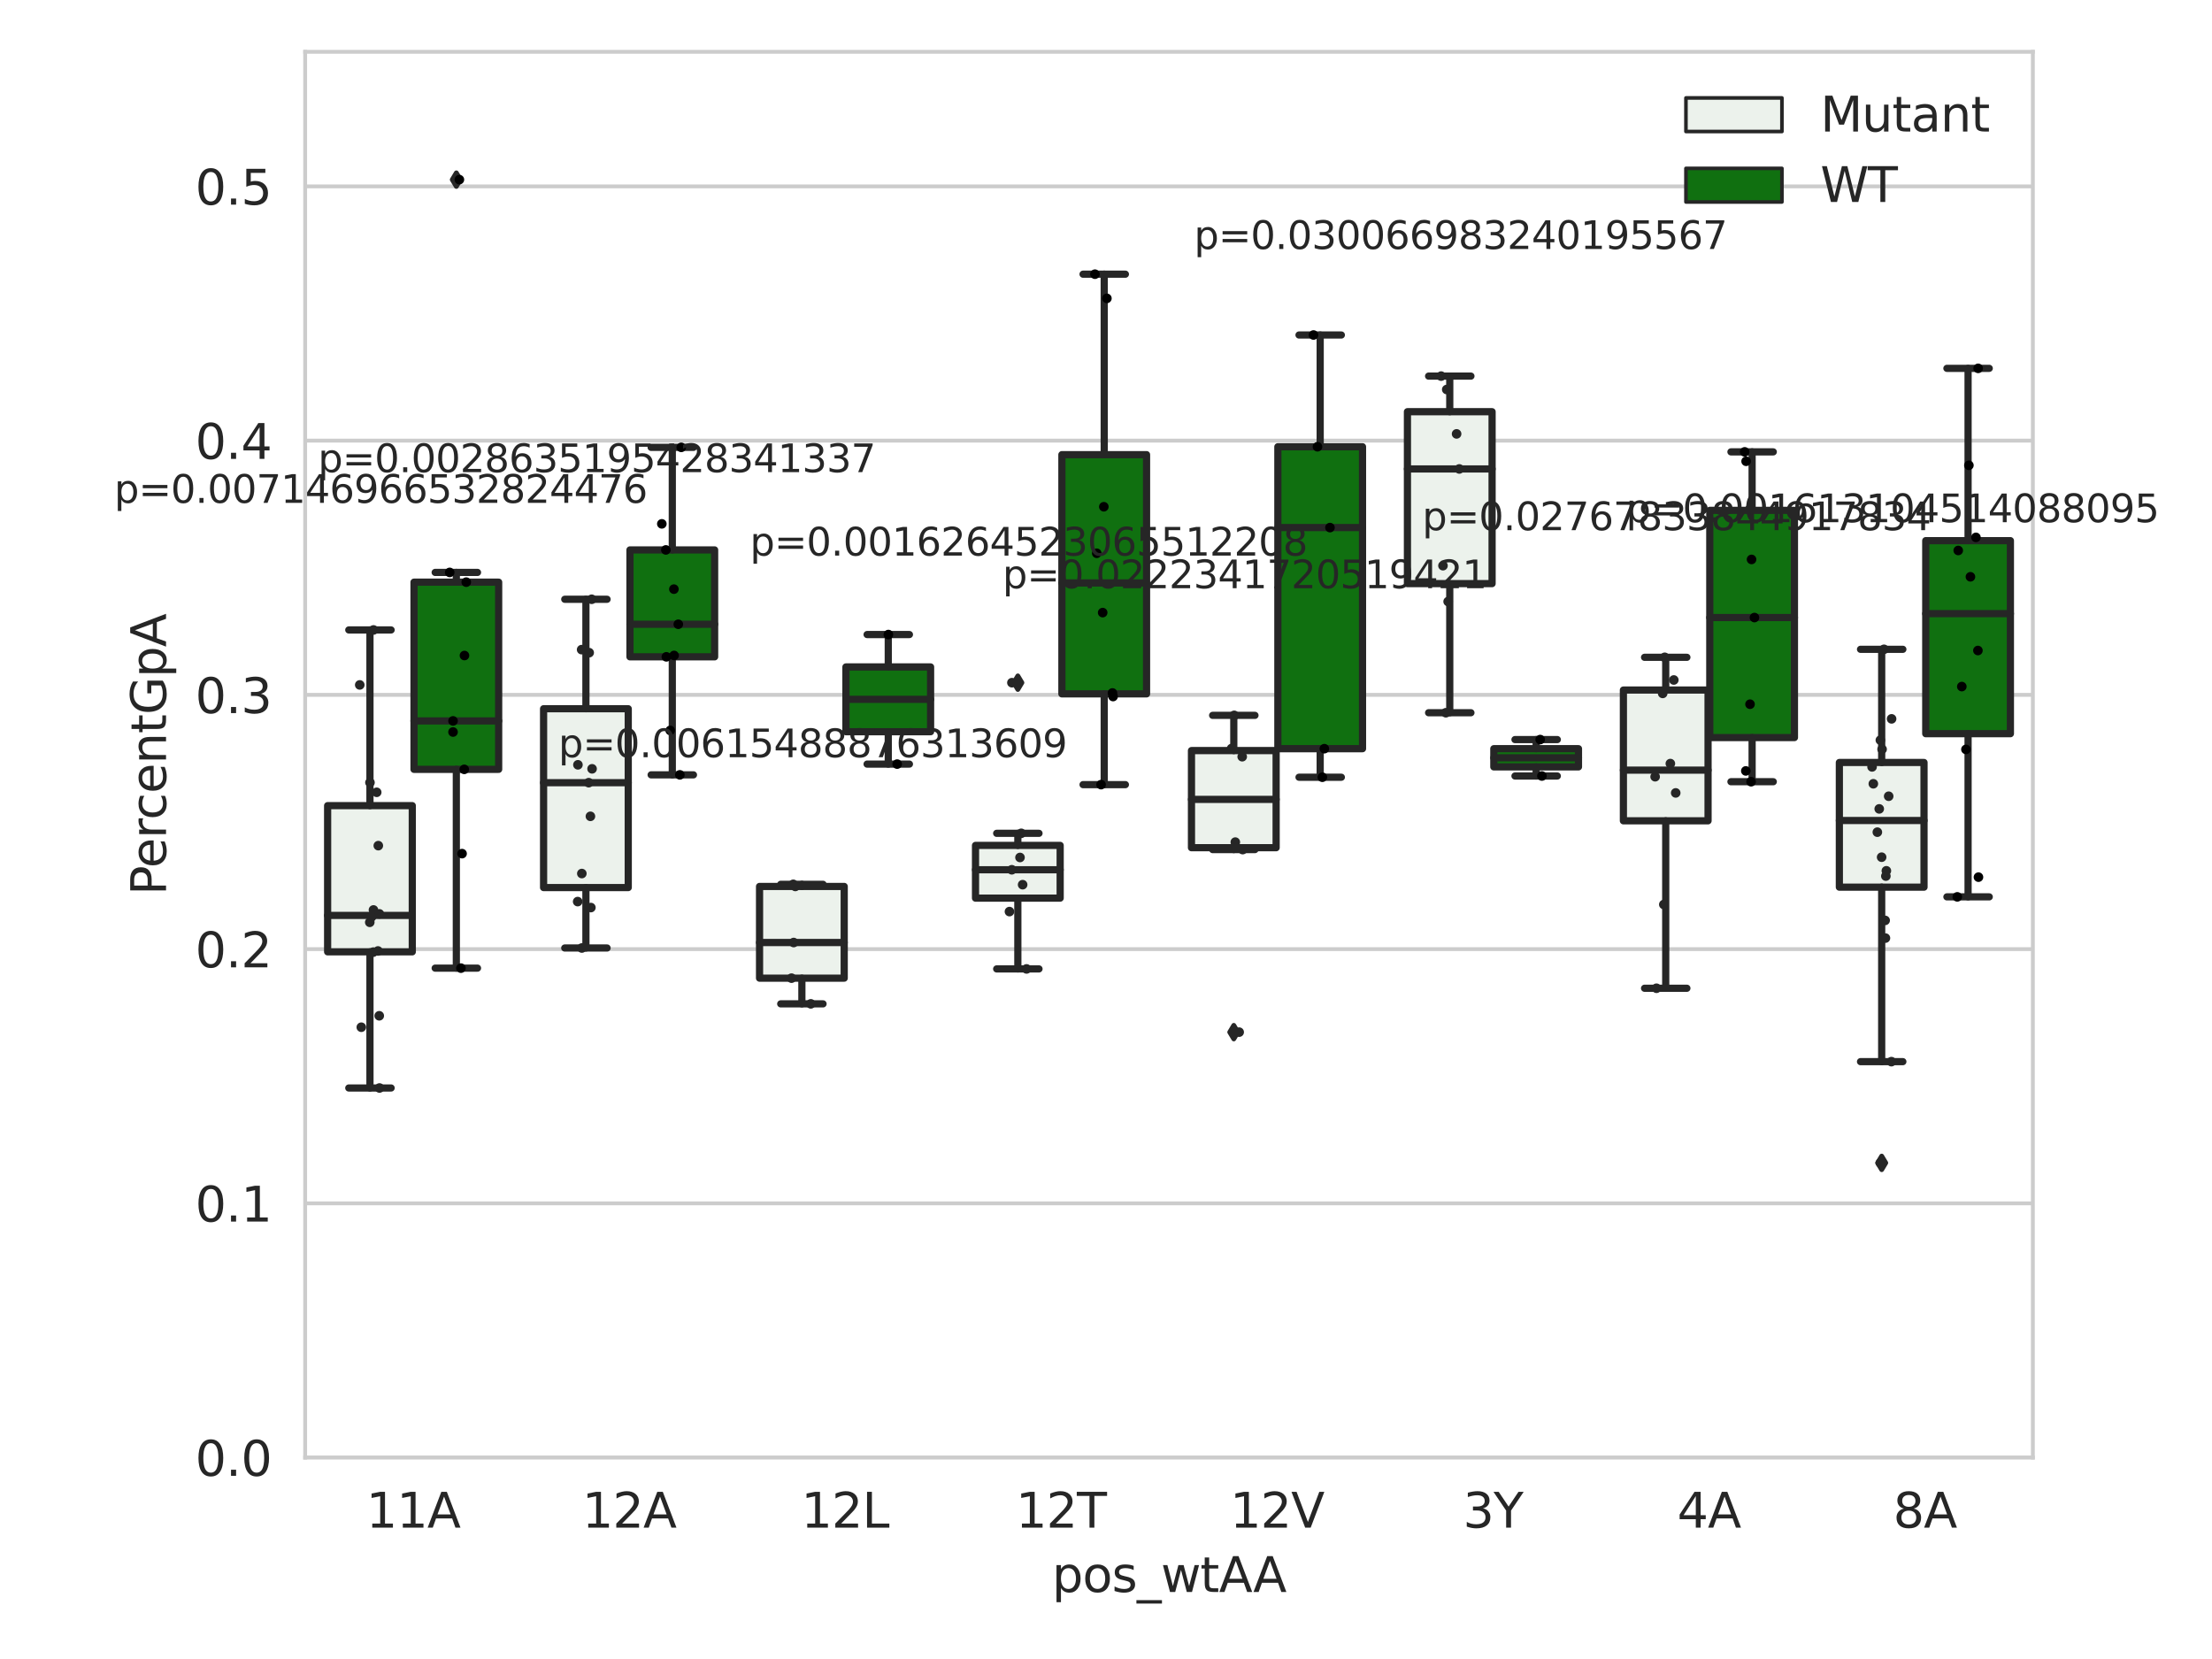<?xml version="1.0" encoding="utf-8" standalone="no"?>
<!DOCTYPE svg PUBLIC "-//W3C//DTD SVG 1.1//EN"
  "http://www.w3.org/Graphics/SVG/1.1/DTD/svg11.dtd">
<svg xmlns:xlink="http://www.w3.org/1999/xlink" width="460.8pt" height="345.6pt" viewBox="0 0 460.8 345.6" xmlns="http://www.w3.org/2000/svg" version="1.1">
 <defs>
  <style type="text/css">*{stroke-linejoin: round; stroke-linecap: butt}</style>
 </defs>
 <g id="figure_1">
  <g id="patch_1">
   <path d="M 0 345.6 
L 460.8 345.6 
L 460.8 0 
L 0 0 
z
" style="fill: #ffffff"/>
  </g>
  <g id="axes_1">
   <g id="patch_2">
    <path d="M 63.571 303.64 
L 423.482 303.64 
L 423.482 10.8 
L 63.571 10.8 
z
" style="fill: #ffffff"/>
   </g>
   <g id="matplotlib.axis_1">
    <g id="xtick_1">
     <g id="text_1">
      <!-- 11A -->
      <g style="fill: #262626" transform="translate(76.283 318.238) scale(0.1 -0.1)">
       <defs>
        <path id="DejaVuSans-31" d="M 794 531 
L 1825 531 
L 1825 4091 
L 703 3866 
L 703 4441 
L 1819 4666 
L 2450 4666 
L 2450 531 
L 3481 531 
L 3481 0 
L 794 0 
L 794 531 
z
" transform="scale(0.016)"/>
        <path id="DejaVuSans-41" d="M 2188 4044 
L 1331 1722 
L 3047 1722 
L 2188 4044 
z
M 1831 4666 
L 2547 4666 
L 4325 0 
L 3669 0 
L 3244 1197 
L 1141 1197 
L 716 0 
L 50 0 
L 1831 4666 
z
" transform="scale(0.016)"/>
       </defs>
       <use xlink:href="#DejaVuSans-31"/>
       <use xlink:href="#DejaVuSans-31" x="63.623"/>
       <use xlink:href="#DejaVuSans-41" x="127.246"/>
      </g>
     </g>
    </g>
    <g id="xtick_2">
     <g id="text_2">
      <!-- 12A -->
      <g style="fill: #262626" transform="translate(121.272 318.238) scale(0.1 -0.1)">
       <defs>
        <path id="DejaVuSans-32" d="M 1228 531 
L 3431 531 
L 3431 0 
L 469 0 
L 469 531 
Q 828 903 1448 1529 
Q 2069 2156 2228 2338 
Q 2531 2678 2651 2914 
Q 2772 3150 2772 3378 
Q 2772 3750 2511 3984 
Q 2250 4219 1831 4219 
Q 1534 4219 1204 4116 
Q 875 4013 500 3803 
L 500 4441 
Q 881 4594 1212 4672 
Q 1544 4750 1819 4750 
Q 2544 4750 2975 4387 
Q 3406 4025 3406 3419 
Q 3406 3131 3298 2873 
Q 3191 2616 2906 2266 
Q 2828 2175 2409 1742 
Q 1991 1309 1228 531 
z
" transform="scale(0.016)"/>
       </defs>
       <use xlink:href="#DejaVuSans-31"/>
       <use xlink:href="#DejaVuSans-32" x="63.623"/>
       <use xlink:href="#DejaVuSans-41" x="127.246"/>
      </g>
     </g>
    </g>
    <g id="xtick_3">
     <g id="text_3">
      <!-- 12L -->
      <g style="fill: #262626" transform="translate(166.895 318.238) scale(0.1 -0.1)">
       <defs>
        <path id="DejaVuSans-4c" d="M 628 4666 
L 1259 4666 
L 1259 531 
L 3531 531 
L 3531 0 
L 628 0 
L 628 4666 
z
" transform="scale(0.016)"/>
       </defs>
       <use xlink:href="#DejaVuSans-31"/>
       <use xlink:href="#DejaVuSans-32" x="63.623"/>
       <use xlink:href="#DejaVuSans-4c" x="127.246"/>
      </g>
     </g>
    </g>
    <g id="xtick_4">
     <g id="text_4">
      <!-- 12T -->
      <g style="fill: #262626" transform="translate(211.616 318.238) scale(0.1 -0.1)">
       <defs>
        <path id="DejaVuSans-54" d="M -19 4666 
L 3928 4666 
L 3928 4134 
L 2272 4134 
L 2272 0 
L 1638 0 
L 1638 4134 
L -19 4134 
L -19 4666 
z
" transform="scale(0.016)"/>
       </defs>
       <use xlink:href="#DejaVuSans-31"/>
       <use xlink:href="#DejaVuSans-32" x="63.623"/>
       <use xlink:href="#DejaVuSans-54" x="127.246"/>
      </g>
     </g>
    </g>
    <g id="xtick_5">
     <g id="text_5">
      <!-- 12V -->
      <g style="fill: #262626" transform="translate(256.238 318.238) scale(0.1 -0.1)">
       <defs>
        <path id="DejaVuSans-56" d="M 1831 0 
L 50 4666 
L 709 4666 
L 2188 738 
L 3669 4666 
L 4325 4666 
L 2547 0 
L 1831 0 
z
" transform="scale(0.016)"/>
       </defs>
       <use xlink:href="#DejaVuSans-31"/>
       <use xlink:href="#DejaVuSans-32" x="63.623"/>
       <use xlink:href="#DejaVuSans-56" x="127.246"/>
      </g>
     </g>
    </g>
    <g id="xtick_6">
     <g id="text_6">
      <!-- 3Y -->
      <g style="fill: #262626" transform="translate(304.775 318.238) scale(0.1 -0.1)">
       <defs>
        <path id="DejaVuSans-33" d="M 2597 2516 
Q 3050 2419 3304 2112 
Q 3559 1806 3559 1356 
Q 3559 666 3084 287 
Q 2609 -91 1734 -91 
Q 1441 -91 1130 -33 
Q 819 25 488 141 
L 488 750 
Q 750 597 1062 519 
Q 1375 441 1716 441 
Q 2309 441 2620 675 
Q 2931 909 2931 1356 
Q 2931 1769 2642 2001 
Q 2353 2234 1838 2234 
L 1294 2234 
L 1294 2753 
L 1863 2753 
Q 2328 2753 2575 2939 
Q 2822 3125 2822 3475 
Q 2822 3834 2567 4026 
Q 2313 4219 1838 4219 
Q 1578 4219 1281 4162 
Q 984 4106 628 3988 
L 628 4550 
Q 988 4650 1302 4700 
Q 1616 4750 1894 4750 
Q 2613 4750 3031 4423 
Q 3450 4097 3450 3541 
Q 3450 3153 3228 2886 
Q 3006 2619 2597 2516 
z
" transform="scale(0.016)"/>
        <path id="DejaVuSans-59" d="M -13 4666 
L 666 4666 
L 1959 2747 
L 3244 4666 
L 3922 4666 
L 2272 2222 
L 2272 0 
L 1638 0 
L 1638 2222 
L -13 4666 
z
" transform="scale(0.016)"/>
       </defs>
       <use xlink:href="#DejaVuSans-33"/>
       <use xlink:href="#DejaVuSans-59" x="63.623"/>
      </g>
     </g>
    </g>
    <g id="xtick_7">
     <g id="text_7">
      <!-- 4A -->
      <g style="fill: #262626" transform="translate(349.397 318.238) scale(0.1 -0.1)">
       <defs>
        <path id="DejaVuSans-34" d="M 2419 4116 
L 825 1625 
L 2419 1625 
L 2419 4116 
z
M 2253 4666 
L 3047 4666 
L 3047 1625 
L 3713 1625 
L 3713 1100 
L 3047 1100 
L 3047 0 
L 2419 0 
L 2419 1100 
L 313 1100 
L 313 1709 
L 2253 4666 
z
" transform="scale(0.016)"/>
       </defs>
       <use xlink:href="#DejaVuSans-34"/>
       <use xlink:href="#DejaVuSans-41" x="63.623"/>
      </g>
     </g>
    </g>
    <g id="xtick_8">
     <g id="text_8">
      <!-- 8A -->
      <g style="fill: #262626" transform="translate(394.386 318.238) scale(0.1 -0.1)">
       <defs>
        <path id="DejaVuSans-38" d="M 2034 2216 
Q 1584 2216 1326 1975 
Q 1069 1734 1069 1313 
Q 1069 891 1326 650 
Q 1584 409 2034 409 
Q 2484 409 2743 651 
Q 3003 894 3003 1313 
Q 3003 1734 2745 1975 
Q 2488 2216 2034 2216 
z
M 1403 2484 
Q 997 2584 770 2862 
Q 544 3141 544 3541 
Q 544 4100 942 4425 
Q 1341 4750 2034 4750 
Q 2731 4750 3128 4425 
Q 3525 4100 3525 3541 
Q 3525 3141 3298 2862 
Q 3072 2584 2669 2484 
Q 3125 2378 3379 2068 
Q 3634 1759 3634 1313 
Q 3634 634 3220 271 
Q 2806 -91 2034 -91 
Q 1263 -91 848 271 
Q 434 634 434 1313 
Q 434 1759 690 2068 
Q 947 2378 1403 2484 
z
M 1172 3481 
Q 1172 3119 1398 2916 
Q 1625 2713 2034 2713 
Q 2441 2713 2670 2916 
Q 2900 3119 2900 3481 
Q 2900 3844 2670 4047 
Q 2441 4250 2034 4250 
Q 1625 4250 1398 4047 
Q 1172 3844 1172 3481 
z
" transform="scale(0.016)"/>
       </defs>
       <use xlink:href="#DejaVuSans-38"/>
       <use xlink:href="#DejaVuSans-41" x="63.623"/>
      </g>
     </g>
    </g>
    <g id="text_9">
     <!-- pos_wtAA -->
     <g style="fill: #262626" transform="translate(219.161 331.638) scale(0.1 -0.1)">
      <defs>
       <path id="DejaVuSans-70" d="M 1159 525 
L 1159 -1331 
L 581 -1331 
L 581 3500 
L 1159 3500 
L 1159 2969 
Q 1341 3281 1617 3432 
Q 1894 3584 2278 3584 
Q 2916 3584 3314 3078 
Q 3713 2572 3713 1747 
Q 3713 922 3314 415 
Q 2916 -91 2278 -91 
Q 1894 -91 1617 61 
Q 1341 213 1159 525 
z
M 3116 1747 
Q 3116 2381 2855 2742 
Q 2594 3103 2138 3103 
Q 1681 3103 1420 2742 
Q 1159 2381 1159 1747 
Q 1159 1113 1420 752 
Q 1681 391 2138 391 
Q 2594 391 2855 752 
Q 3116 1113 3116 1747 
z
" transform="scale(0.016)"/>
       <path id="DejaVuSans-6f" d="M 1959 3097 
Q 1497 3097 1228 2736 
Q 959 2375 959 1747 
Q 959 1119 1226 758 
Q 1494 397 1959 397 
Q 2419 397 2687 759 
Q 2956 1122 2956 1747 
Q 2956 2369 2687 2733 
Q 2419 3097 1959 3097 
z
M 1959 3584 
Q 2709 3584 3137 3096 
Q 3566 2609 3566 1747 
Q 3566 888 3137 398 
Q 2709 -91 1959 -91 
Q 1206 -91 779 398 
Q 353 888 353 1747 
Q 353 2609 779 3096 
Q 1206 3584 1959 3584 
z
" transform="scale(0.016)"/>
       <path id="DejaVuSans-73" d="M 2834 3397 
L 2834 2853 
Q 2591 2978 2328 3040 
Q 2066 3103 1784 3103 
Q 1356 3103 1142 2972 
Q 928 2841 928 2578 
Q 928 2378 1081 2264 
Q 1234 2150 1697 2047 
L 1894 2003 
Q 2506 1872 2764 1633 
Q 3022 1394 3022 966 
Q 3022 478 2636 193 
Q 2250 -91 1575 -91 
Q 1294 -91 989 -36 
Q 684 19 347 128 
L 347 722 
Q 666 556 975 473 
Q 1284 391 1588 391 
Q 1994 391 2212 530 
Q 2431 669 2431 922 
Q 2431 1156 2273 1281 
Q 2116 1406 1581 1522 
L 1381 1569 
Q 847 1681 609 1914 
Q 372 2147 372 2553 
Q 372 3047 722 3315 
Q 1072 3584 1716 3584 
Q 2034 3584 2315 3537 
Q 2597 3491 2834 3397 
z
" transform="scale(0.016)"/>
       <path id="DejaVuSans-5f" d="M 3263 -1063 
L 3263 -1509 
L -63 -1509 
L -63 -1063 
L 3263 -1063 
z
" transform="scale(0.016)"/>
       <path id="DejaVuSans-77" d="M 269 3500 
L 844 3500 
L 1563 769 
L 2278 3500 
L 2956 3500 
L 3675 769 
L 4391 3500 
L 4966 3500 
L 4050 0 
L 3372 0 
L 2619 2869 
L 1863 0 
L 1184 0 
L 269 3500 
z
" transform="scale(0.016)"/>
       <path id="DejaVuSans-74" d="M 1172 4494 
L 1172 3500 
L 2356 3500 
L 2356 3053 
L 1172 3053 
L 1172 1153 
Q 1172 725 1289 603 
Q 1406 481 1766 481 
L 2356 481 
L 2356 0 
L 1766 0 
Q 1100 0 847 248 
Q 594 497 594 1153 
L 594 3053 
L 172 3053 
L 172 3500 
L 594 3500 
L 594 4494 
L 1172 4494 
z
" transform="scale(0.016)"/>
      </defs>
      <use xlink:href="#DejaVuSans-70"/>
      <use xlink:href="#DejaVuSans-6f" x="63.477"/>
      <use xlink:href="#DejaVuSans-73" x="124.658"/>
      <use xlink:href="#DejaVuSans-5f" x="176.758"/>
      <use xlink:href="#DejaVuSans-77" x="226.758"/>
      <use xlink:href="#DejaVuSans-74" x="308.545"/>
      <use xlink:href="#DejaVuSans-41" x="347.754"/>
      <use xlink:href="#DejaVuSans-41" x="418.912"/>
     </g>
    </g>
   </g>
   <g id="matplotlib.axis_2">
    <g id="ytick_1">
     <g id="line2d_1">
      <path d="M 63.571 303.64 
L 423.482 303.64 
" clip-path="url(#p557bee69d1)" style="fill: none; stroke: #cccccc; stroke-width: 0.8; stroke-linecap: round"/>
     </g>
     <g id="text_10">
      <!-- 0.0 -->
      <g style="fill: #262626" transform="translate(40.668 307.439) scale(0.1 -0.1)">
       <defs>
        <path id="DejaVuSans-30" d="M 2034 4250 
Q 1547 4250 1301 3770 
Q 1056 3291 1056 2328 
Q 1056 1369 1301 889 
Q 1547 409 2034 409 
Q 2525 409 2770 889 
Q 3016 1369 3016 2328 
Q 3016 3291 2770 3770 
Q 2525 4250 2034 4250 
z
M 2034 4750 
Q 2819 4750 3233 4129 
Q 3647 3509 3647 2328 
Q 3647 1150 3233 529 
Q 2819 -91 2034 -91 
Q 1250 -91 836 529 
Q 422 1150 422 2328 
Q 422 3509 836 4129 
Q 1250 4750 2034 4750 
z
" transform="scale(0.016)"/>
        <path id="DejaVuSans-2e" d="M 684 794 
L 1344 794 
L 1344 0 
L 684 0 
L 684 794 
z
" transform="scale(0.016)"/>
       </defs>
       <use xlink:href="#DejaVuSans-30"/>
       <use xlink:href="#DejaVuSans-2e" x="63.623"/>
       <use xlink:href="#DejaVuSans-30" x="95.41"/>
      </g>
     </g>
    </g>
    <g id="ytick_2">
     <g id="line2d_2">
      <path d="M 63.571 250.678 
L 423.482 250.678 
" clip-path="url(#p557bee69d1)" style="fill: none; stroke: #cccccc; stroke-width: 0.8; stroke-linecap: round"/>
     </g>
     <g id="text_11">
      <!-- 0.1 -->
      <g style="fill: #262626" transform="translate(40.668 254.477) scale(0.1 -0.1)">
       <use xlink:href="#DejaVuSans-30"/>
       <use xlink:href="#DejaVuSans-2e" x="63.623"/>
       <use xlink:href="#DejaVuSans-31" x="95.41"/>
      </g>
     </g>
    </g>
    <g id="ytick_3">
     <g id="line2d_3">
      <path d="M 63.571 197.715 
L 423.482 197.715 
" clip-path="url(#p557bee69d1)" style="fill: none; stroke: #cccccc; stroke-width: 0.8; stroke-linecap: round"/>
     </g>
     <g id="text_12">
      <!-- 0.2 -->
      <g style="fill: #262626" transform="translate(40.668 201.515) scale(0.1 -0.1)">
       <use xlink:href="#DejaVuSans-30"/>
       <use xlink:href="#DejaVuSans-2e" x="63.623"/>
       <use xlink:href="#DejaVuSans-32" x="95.41"/>
      </g>
     </g>
    </g>
    <g id="ytick_4">
     <g id="line2d_4">
      <path d="M 63.571 144.753 
L 423.482 144.753 
" clip-path="url(#p557bee69d1)" style="fill: none; stroke: #cccccc; stroke-width: 0.8; stroke-linecap: round"/>
     </g>
     <g id="text_13">
      <!-- 0.3 -->
      <g style="fill: #262626" transform="translate(40.668 148.552) scale(0.1 -0.1)">
       <use xlink:href="#DejaVuSans-30"/>
       <use xlink:href="#DejaVuSans-2e" x="63.623"/>
       <use xlink:href="#DejaVuSans-33" x="95.41"/>
      </g>
     </g>
    </g>
    <g id="ytick_5">
     <g id="line2d_5">
      <path d="M 63.571 91.791 
L 423.482 91.791 
" clip-path="url(#p557bee69d1)" style="fill: none; stroke: #cccccc; stroke-width: 0.8; stroke-linecap: round"/>
     </g>
     <g id="text_14">
      <!-- 0.4 -->
      <g style="fill: #262626" transform="translate(40.668 95.59) scale(0.1 -0.1)">
       <use xlink:href="#DejaVuSans-30"/>
       <use xlink:href="#DejaVuSans-2e" x="63.623"/>
       <use xlink:href="#DejaVuSans-34" x="95.41"/>
      </g>
     </g>
    </g>
    <g id="ytick_6">
     <g id="line2d_6">
      <path d="M 63.571 38.829 
L 423.482 38.829 
" clip-path="url(#p557bee69d1)" style="fill: none; stroke: #cccccc; stroke-width: 0.8; stroke-linecap: round"/>
     </g>
     <g id="text_15">
      <!-- 0.5 -->
      <g style="fill: #262626" transform="translate(40.668 42.628) scale(0.1 -0.1)">
       <defs>
        <path id="DejaVuSans-35" d="M 691 4666 
L 3169 4666 
L 3169 4134 
L 1269 4134 
L 1269 2991 
Q 1406 3038 1543 3061 
Q 1681 3084 1819 3084 
Q 2600 3084 3056 2656 
Q 3513 2228 3513 1497 
Q 3513 744 3044 326 
Q 2575 -91 1722 -91 
Q 1428 -91 1123 -41 
Q 819 9 494 109 
L 494 744 
Q 775 591 1075 516 
Q 1375 441 1709 441 
Q 2250 441 2565 725 
Q 2881 1009 2881 1497 
Q 2881 1984 2565 2268 
Q 2250 2553 1709 2553 
Q 1456 2553 1204 2497 
Q 953 2441 691 2322 
L 691 4666 
z
" transform="scale(0.016)"/>
       </defs>
       <use xlink:href="#DejaVuSans-30"/>
       <use xlink:href="#DejaVuSans-2e" x="63.623"/>
       <use xlink:href="#DejaVuSans-35" x="95.41"/>
      </g>
     </g>
    </g>
    <g id="text_16">
     <!-- PercentGpA -->
     <g style="fill: #262626" transform="translate(34.588 186.497) rotate(-90) scale(0.1 -0.1)">
      <defs>
       <path id="DejaVuSans-50" d="M 1259 4147 
L 1259 2394 
L 2053 2394 
Q 2494 2394 2734 2622 
Q 2975 2850 2975 3272 
Q 2975 3691 2734 3919 
Q 2494 4147 2053 4147 
L 1259 4147 
z
M 628 4666 
L 2053 4666 
Q 2838 4666 3239 4311 
Q 3641 3956 3641 3272 
Q 3641 2581 3239 2228 
Q 2838 1875 2053 1875 
L 1259 1875 
L 1259 0 
L 628 0 
L 628 4666 
z
" transform="scale(0.016)"/>
       <path id="DejaVuSans-65" d="M 3597 1894 
L 3597 1613 
L 953 1613 
Q 991 1019 1311 708 
Q 1631 397 2203 397 
Q 2534 397 2845 478 
Q 3156 559 3463 722 
L 3463 178 
Q 3153 47 2828 -22 
Q 2503 -91 2169 -91 
Q 1331 -91 842 396 
Q 353 884 353 1716 
Q 353 2575 817 3079 
Q 1281 3584 2069 3584 
Q 2775 3584 3186 3129 
Q 3597 2675 3597 1894 
z
M 3022 2063 
Q 3016 2534 2758 2815 
Q 2500 3097 2075 3097 
Q 1594 3097 1305 2825 
Q 1016 2553 972 2059 
L 3022 2063 
z
" transform="scale(0.016)"/>
       <path id="DejaVuSans-72" d="M 2631 2963 
Q 2534 3019 2420 3045 
Q 2306 3072 2169 3072 
Q 1681 3072 1420 2755 
Q 1159 2438 1159 1844 
L 1159 0 
L 581 0 
L 581 3500 
L 1159 3500 
L 1159 2956 
Q 1341 3275 1631 3429 
Q 1922 3584 2338 3584 
Q 2397 3584 2469 3576 
Q 2541 3569 2628 3553 
L 2631 2963 
z
" transform="scale(0.016)"/>
       <path id="DejaVuSans-63" d="M 3122 3366 
L 3122 2828 
Q 2878 2963 2633 3030 
Q 2388 3097 2138 3097 
Q 1578 3097 1268 2742 
Q 959 2388 959 1747 
Q 959 1106 1268 751 
Q 1578 397 2138 397 
Q 2388 397 2633 464 
Q 2878 531 3122 666 
L 3122 134 
Q 2881 22 2623 -34 
Q 2366 -91 2075 -91 
Q 1284 -91 818 406 
Q 353 903 353 1747 
Q 353 2603 823 3093 
Q 1294 3584 2113 3584 
Q 2378 3584 2631 3529 
Q 2884 3475 3122 3366 
z
" transform="scale(0.016)"/>
       <path id="DejaVuSans-6e" d="M 3513 2113 
L 3513 0 
L 2938 0 
L 2938 2094 
Q 2938 2591 2744 2837 
Q 2550 3084 2163 3084 
Q 1697 3084 1428 2787 
Q 1159 2491 1159 1978 
L 1159 0 
L 581 0 
L 581 3500 
L 1159 3500 
L 1159 2956 
Q 1366 3272 1645 3428 
Q 1925 3584 2291 3584 
Q 2894 3584 3203 3211 
Q 3513 2838 3513 2113 
z
" transform="scale(0.016)"/>
       <path id="DejaVuSans-47" d="M 3809 666 
L 3809 1919 
L 2778 1919 
L 2778 2438 
L 4434 2438 
L 4434 434 
Q 4069 175 3628 42 
Q 3188 -91 2688 -91 
Q 1594 -91 976 548 
Q 359 1188 359 2328 
Q 359 3472 976 4111 
Q 1594 4750 2688 4750 
Q 3144 4750 3555 4637 
Q 3966 4525 4313 4306 
L 4313 3634 
Q 3963 3931 3569 4081 
Q 3175 4231 2741 4231 
Q 1884 4231 1454 3753 
Q 1025 3275 1025 2328 
Q 1025 1384 1454 906 
Q 1884 428 2741 428 
Q 3075 428 3337 486 
Q 3600 544 3809 666 
z
" transform="scale(0.016)"/>
      </defs>
      <use xlink:href="#DejaVuSans-50"/>
      <use xlink:href="#DejaVuSans-65" x="56.678"/>
      <use xlink:href="#DejaVuSans-72" x="118.201"/>
      <use xlink:href="#DejaVuSans-63" x="157.064"/>
      <use xlink:href="#DejaVuSans-65" x="212.045"/>
      <use xlink:href="#DejaVuSans-6e" x="273.568"/>
      <use xlink:href="#DejaVuSans-74" x="336.947"/>
      <use xlink:href="#DejaVuSans-47" x="376.156"/>
      <use xlink:href="#DejaVuSans-70" x="453.646"/>
      <use xlink:href="#DejaVuSans-41" x="517.123"/>
     </g>
    </g>
   </g>
   <g id="patch_3">
    <path d="M 68.25 198.283 
L 85.886 198.283 
L 85.886 167.829 
L 68.25 167.829 
L 68.25 198.283 
z
" clip-path="url(#p557bee69d1)" style="fill: #ecf2ec; stroke: #262626; stroke-width: 1.5; stroke-linejoin: miter"/>
   </g>
   <g id="patch_4">
    <path d="M 86.246 160.269 
L 103.881 160.269 
L 103.881 121.275 
L 86.246 121.275 
L 86.246 160.269 
z
" clip-path="url(#p557bee69d1)" style="fill: #107010; stroke: #262626; stroke-width: 1.5; stroke-linejoin: miter"/>
   </g>
   <g id="patch_5">
    <path d="M 113.239 184.896 
L 130.875 184.896 
L 130.875 147.644 
L 113.239 147.644 
L 113.239 184.896 
z
" clip-path="url(#p557bee69d1)" style="fill: #ecf2ec; stroke: #262626; stroke-width: 1.5; stroke-linejoin: miter"/>
   </g>
   <g id="patch_6">
    <path d="M 131.235 136.831 
L 148.87 136.831 
L 148.87 114.557 
L 131.235 114.557 
L 131.235 136.831 
z
" clip-path="url(#p557bee69d1)" style="fill: #107010; stroke: #262626; stroke-width: 1.5; stroke-linejoin: miter"/>
   </g>
   <g id="patch_7">
    <path d="M 158.228 203.769 
L 175.864 203.769 
L 175.864 184.66 
L 158.228 184.66 
L 158.228 203.769 
z
" clip-path="url(#p557bee69d1)" style="fill: #ecf2ec; stroke: #262626; stroke-width: 1.5; stroke-linejoin: miter"/>
   </g>
   <g id="patch_8">
    <path d="M 176.223 152.429 
L 193.859 152.429 
L 193.859 138.935 
L 176.223 138.935 
L 176.223 152.429 
z
" clip-path="url(#p557bee69d1)" style="fill: #107010; stroke: #262626; stroke-width: 1.5; stroke-linejoin: miter"/>
   </g>
   <g id="patch_9">
    <path d="M 203.217 187.097 
L 220.852 187.097 
L 220.852 176.112 
L 203.217 176.112 
L 203.217 187.097 
z
" clip-path="url(#p557bee69d1)" style="fill: #ecf2ec; stroke: #262626; stroke-width: 1.5; stroke-linejoin: miter"/>
   </g>
   <g id="patch_10">
    <path d="M 221.212 144.544 
L 238.848 144.544 
L 238.848 94.712 
L 221.212 94.712 
L 221.212 144.544 
z
" clip-path="url(#p557bee69d1)" style="fill: #107010; stroke: #262626; stroke-width: 1.5; stroke-linejoin: miter"/>
   </g>
   <g id="patch_11">
    <path d="M 248.206 176.594 
L 265.841 176.594 
L 265.841 156.359 
L 248.206 156.359 
L 248.206 176.594 
z
" clip-path="url(#p557bee69d1)" style="fill: #ecf2ec; stroke: #262626; stroke-width: 1.5; stroke-linejoin: miter"/>
   </g>
   <g id="patch_12">
    <path d="M 266.201 155.965 
L 283.837 155.965 
L 283.837 93.066 
L 266.201 93.066 
L 266.201 155.965 
z
" clip-path="url(#p557bee69d1)" style="fill: #107010; stroke: #262626; stroke-width: 1.5; stroke-linejoin: miter"/>
   </g>
   <g id="patch_13">
    <path d="M 293.195 121.578 
L 310.83 121.578 
L 310.83 85.764 
L 293.195 85.764 
L 293.195 121.578 
z
" clip-path="url(#p557bee69d1)" style="fill: #ecf2ec; stroke: #262626; stroke-width: 1.5; stroke-linejoin: miter"/>
   </g>
   <g id="patch_14">
    <path d="M 311.19 159.758 
L 328.826 159.758 
L 328.826 155.964 
L 311.19 155.964 
L 311.19 159.758 
z
" clip-path="url(#p557bee69d1)" style="fill: #107010; stroke: #262626; stroke-width: 1.5; stroke-linejoin: miter"/>
   </g>
   <g id="patch_15">
    <path d="M 338.183 170.99 
L 355.819 170.99 
L 355.819 143.75 
L 338.183 143.75 
L 338.183 170.99 
z
" clip-path="url(#p557bee69d1)" style="fill: #ecf2ec; stroke: #262626; stroke-width: 1.5; stroke-linejoin: miter"/>
   </g>
   <g id="patch_16">
    <path d="M 356.179 153.649 
L 373.815 153.649 
L 373.815 106.316 
L 356.179 106.316 
L 356.179 153.649 
z
" clip-path="url(#p557bee69d1)" style="fill: #107010; stroke: #262626; stroke-width: 1.5; stroke-linejoin: miter"/>
   </g>
   <g id="patch_17">
    <path d="M 383.172 184.813 
L 400.808 184.813 
L 400.808 158.84 
L 383.172 158.84 
L 383.172 184.813 
z
" clip-path="url(#p557bee69d1)" style="fill: #ecf2ec; stroke: #262626; stroke-width: 1.5; stroke-linejoin: miter"/>
   </g>
   <g id="patch_18">
    <path d="M 401.168 152.842 
L 418.803 152.842 
L 418.803 112.627 
L 401.168 112.627 
L 401.168 152.842 
z
" clip-path="url(#p557bee69d1)" style="fill: #107010; stroke: #262626; stroke-width: 1.5; stroke-linejoin: miter"/>
   </g>
   <g id="patch_19">
    <path d="M 86.066 303.64 
L 86.066 303.64 
L 86.066 303.64 
L 86.066 303.64 
z
" clip-path="url(#p557bee69d1)" style="fill: #ecf2ec; stroke: #262626; stroke-width: 0.75; stroke-linejoin: miter"/>
   </g>
   <g id="patch_20">
    <path d="M 86.066 303.64 
L 86.066 303.64 
L 86.066 303.64 
L 86.066 303.64 
z
" clip-path="url(#p557bee69d1)" style="fill: #107010; stroke: #262626; stroke-width: 0.75; stroke-linejoin: miter"/>
   </g>
   <g id="PathCollection_1"/>
   <g id="PathCollection_2"/>
   <g id="line2d_7">
    <path d="M 77.068 198.283 
L 77.068 226.649 
" clip-path="url(#p557bee69d1)" style="fill: none; stroke: #262626; stroke-width: 1.5; stroke-linecap: round"/>
   </g>
   <g id="line2d_8">
    <path d="M 77.068 167.829 
L 77.068 131.23 
" clip-path="url(#p557bee69d1)" style="fill: none; stroke: #262626; stroke-width: 1.5; stroke-linecap: round"/>
   </g>
   <g id="line2d_9">
    <path d="M 72.659 226.649 
L 81.477 226.649 
" clip-path="url(#p557bee69d1)" style="fill: none; stroke: #262626; stroke-width: 1.5; stroke-linecap: round"/>
   </g>
   <g id="line2d_10">
    <path d="M 72.659 131.23 
L 81.477 131.23 
" clip-path="url(#p557bee69d1)" style="fill: none; stroke: #262626; stroke-width: 1.5; stroke-linecap: round"/>
   </g>
   <g id="line2d_11"/>
   <g id="line2d_12">
    <path d="M 95.063 160.269 
L 95.063 201.68 
" clip-path="url(#p557bee69d1)" style="fill: none; stroke: #262626; stroke-width: 1.5; stroke-linecap: round"/>
   </g>
   <g id="line2d_13">
    <path d="M 95.063 121.275 
L 95.063 119.244 
" clip-path="url(#p557bee69d1)" style="fill: none; stroke: #262626; stroke-width: 1.5; stroke-linecap: round"/>
   </g>
   <g id="line2d_14">
    <path d="M 90.655 201.68 
L 99.472 201.68 
" clip-path="url(#p557bee69d1)" style="fill: none; stroke: #262626; stroke-width: 1.5; stroke-linecap: round"/>
   </g>
   <g id="line2d_15">
    <path d="M 90.655 119.244 
L 99.472 119.244 
" clip-path="url(#p557bee69d1)" style="fill: none; stroke: #262626; stroke-width: 1.5; stroke-linecap: round"/>
   </g>
   <g id="line2d_16">
    <defs>
     <path id="m4659d8bd33" d="M -0 1.414 
L 0.849 0 
L 0 -1.414 
L -0.849 -0 
z
" style="stroke: #262626; stroke-linejoin: miter"/>
    </defs>
    <g clip-path="url(#p557bee69d1)">
     <use xlink:href="#m4659d8bd33" x="95.063" y="37.422" style="fill: #262626; stroke: #262626; stroke-linejoin: miter"/>
    </g>
   </g>
   <g id="line2d_17">
    <path d="M 122.057 184.896 
L 122.057 197.485 
" clip-path="url(#p557bee69d1)" style="fill: none; stroke: #262626; stroke-width: 1.5; stroke-linecap: round"/>
   </g>
   <g id="line2d_18">
    <path d="M 122.057 147.644 
L 122.057 124.839 
" clip-path="url(#p557bee69d1)" style="fill: none; stroke: #262626; stroke-width: 1.5; stroke-linecap: round"/>
   </g>
   <g id="line2d_19">
    <path d="M 117.648 197.485 
L 126.466 197.485 
" clip-path="url(#p557bee69d1)" style="fill: none; stroke: #262626; stroke-width: 1.5; stroke-linecap: round"/>
   </g>
   <g id="line2d_20">
    <path d="M 117.648 124.839 
L 126.466 124.839 
" clip-path="url(#p557bee69d1)" style="fill: none; stroke: #262626; stroke-width: 1.5; stroke-linecap: round"/>
   </g>
   <g id="line2d_21"/>
   <g id="line2d_22">
    <path d="M 140.052 136.831 
L 140.052 161.416 
" clip-path="url(#p557bee69d1)" style="fill: none; stroke: #262626; stroke-width: 1.5; stroke-linecap: round"/>
   </g>
   <g id="line2d_23">
    <path d="M 140.052 114.557 
L 140.052 93.195 
" clip-path="url(#p557bee69d1)" style="fill: none; stroke: #262626; stroke-width: 1.5; stroke-linecap: round"/>
   </g>
   <g id="line2d_24">
    <path d="M 135.643 161.416 
L 144.461 161.416 
" clip-path="url(#p557bee69d1)" style="fill: none; stroke: #262626; stroke-width: 1.5; stroke-linecap: round"/>
   </g>
   <g id="line2d_25">
    <path d="M 135.643 93.195 
L 144.461 93.195 
" clip-path="url(#p557bee69d1)" style="fill: none; stroke: #262626; stroke-width: 1.5; stroke-linecap: round"/>
   </g>
   <g id="line2d_26"/>
   <g id="line2d_27">
    <path d="M 167.046 203.769 
L 167.046 209.121 
" clip-path="url(#p557bee69d1)" style="fill: none; stroke: #262626; stroke-width: 1.5; stroke-linecap: round"/>
   </g>
   <g id="line2d_28">
    <path d="M 167.046 184.66 
L 167.046 184.221 
" clip-path="url(#p557bee69d1)" style="fill: none; stroke: #262626; stroke-width: 1.5; stroke-linecap: round"/>
   </g>
   <g id="line2d_29">
    <path d="M 162.637 209.121 
L 171.455 209.121 
" clip-path="url(#p557bee69d1)" style="fill: none; stroke: #262626; stroke-width: 1.5; stroke-linecap: round"/>
   </g>
   <g id="line2d_30">
    <path d="M 162.637 184.221 
L 171.455 184.221 
" clip-path="url(#p557bee69d1)" style="fill: none; stroke: #262626; stroke-width: 1.5; stroke-linecap: round"/>
   </g>
   <g id="line2d_31"/>
   <g id="line2d_32">
    <path d="M 185.041 152.429 
L 185.041 159.176 
" clip-path="url(#p557bee69d1)" style="fill: none; stroke: #262626; stroke-width: 1.5; stroke-linecap: round"/>
   </g>
   <g id="line2d_33">
    <path d="M 185.041 138.935 
L 185.041 132.188 
" clip-path="url(#p557bee69d1)" style="fill: none; stroke: #262626; stroke-width: 1.5; stroke-linecap: round"/>
   </g>
   <g id="line2d_34">
    <path d="M 180.632 159.176 
L 189.45 159.176 
" clip-path="url(#p557bee69d1)" style="fill: none; stroke: #262626; stroke-width: 1.5; stroke-linecap: round"/>
   </g>
   <g id="line2d_35">
    <path d="M 180.632 132.188 
L 189.45 132.188 
" clip-path="url(#p557bee69d1)" style="fill: none; stroke: #262626; stroke-width: 1.5; stroke-linecap: round"/>
   </g>
   <g id="line2d_36"/>
   <g id="line2d_37">
    <path d="M 212.035 187.097 
L 212.035 201.842 
" clip-path="url(#p557bee69d1)" style="fill: none; stroke: #262626; stroke-width: 1.5; stroke-linecap: round"/>
   </g>
   <g id="line2d_38">
    <path d="M 212.035 176.112 
L 212.035 173.597 
" clip-path="url(#p557bee69d1)" style="fill: none; stroke: #262626; stroke-width: 1.5; stroke-linecap: round"/>
   </g>
   <g id="line2d_39">
    <path d="M 207.626 201.842 
L 216.443 201.842 
" clip-path="url(#p557bee69d1)" style="fill: none; stroke: #262626; stroke-width: 1.5; stroke-linecap: round"/>
   </g>
   <g id="line2d_40">
    <path d="M 207.626 173.597 
L 216.443 173.597 
" clip-path="url(#p557bee69d1)" style="fill: none; stroke: #262626; stroke-width: 1.5; stroke-linecap: round"/>
   </g>
   <g id="line2d_41">
    <g clip-path="url(#p557bee69d1)">
     <use xlink:href="#m4659d8bd33" x="212.035" y="142.216" style="fill: #262626; stroke: #262626; stroke-linejoin: miter"/>
    </g>
   </g>
   <g id="line2d_42">
    <path d="M 230.03 144.544 
L 230.03 163.454 
" clip-path="url(#p557bee69d1)" style="fill: none; stroke: #262626; stroke-width: 1.5; stroke-linecap: round"/>
   </g>
   <g id="line2d_43">
    <path d="M 230.03 94.712 
L 230.03 57.119 
" clip-path="url(#p557bee69d1)" style="fill: none; stroke: #262626; stroke-width: 1.5; stroke-linecap: round"/>
   </g>
   <g id="line2d_44">
    <path d="M 225.621 163.454 
L 234.439 163.454 
" clip-path="url(#p557bee69d1)" style="fill: none; stroke: #262626; stroke-width: 1.5; stroke-linecap: round"/>
   </g>
   <g id="line2d_45">
    <path d="M 225.621 57.119 
L 234.439 57.119 
" clip-path="url(#p557bee69d1)" style="fill: none; stroke: #262626; stroke-width: 1.5; stroke-linecap: round"/>
   </g>
   <g id="line2d_46"/>
   <g id="line2d_47">
    <path d="M 257.023 176.594 
L 257.023 176.983 
" clip-path="url(#p557bee69d1)" style="fill: none; stroke: #262626; stroke-width: 1.5; stroke-linecap: round"/>
   </g>
   <g id="line2d_48">
    <path d="M 257.023 156.359 
L 257.023 149.022 
" clip-path="url(#p557bee69d1)" style="fill: none; stroke: #262626; stroke-width: 1.5; stroke-linecap: round"/>
   </g>
   <g id="line2d_49">
    <path d="M 252.615 176.983 
L 261.432 176.983 
" clip-path="url(#p557bee69d1)" style="fill: none; stroke: #262626; stroke-width: 1.5; stroke-linecap: round"/>
   </g>
   <g id="line2d_50">
    <path d="M 252.615 149.022 
L 261.432 149.022 
" clip-path="url(#p557bee69d1)" style="fill: none; stroke: #262626; stroke-width: 1.5; stroke-linecap: round"/>
   </g>
   <g id="line2d_51">
    <g clip-path="url(#p557bee69d1)">
     <use xlink:href="#m4659d8bd33" x="257.023" y="215.015" style="fill: #262626; stroke: #262626; stroke-linejoin: miter"/>
    </g>
   </g>
   <g id="line2d_52">
    <path d="M 275.019 155.965 
L 275.019 161.912 
" clip-path="url(#p557bee69d1)" style="fill: none; stroke: #262626; stroke-width: 1.5; stroke-linecap: round"/>
   </g>
   <g id="line2d_53">
    <path d="M 275.019 93.066 
L 275.019 69.787 
" clip-path="url(#p557bee69d1)" style="fill: none; stroke: #262626; stroke-width: 1.5; stroke-linecap: round"/>
   </g>
   <g id="line2d_54">
    <path d="M 270.61 161.912 
L 279.428 161.912 
" clip-path="url(#p557bee69d1)" style="fill: none; stroke: #262626; stroke-width: 1.5; stroke-linecap: round"/>
   </g>
   <g id="line2d_55">
    <path d="M 270.61 69.787 
L 279.428 69.787 
" clip-path="url(#p557bee69d1)" style="fill: none; stroke: #262626; stroke-width: 1.5; stroke-linecap: round"/>
   </g>
   <g id="line2d_56"/>
   <g id="line2d_57">
    <path d="M 302.012 121.578 
L 302.012 148.476 
" clip-path="url(#p557bee69d1)" style="fill: none; stroke: #262626; stroke-width: 1.5; stroke-linecap: round"/>
   </g>
   <g id="line2d_58">
    <path d="M 302.012 85.764 
L 302.012 78.35 
" clip-path="url(#p557bee69d1)" style="fill: none; stroke: #262626; stroke-width: 1.5; stroke-linecap: round"/>
   </g>
   <g id="line2d_59">
    <path d="M 297.603 148.476 
L 306.421 148.476 
" clip-path="url(#p557bee69d1)" style="fill: none; stroke: #262626; stroke-width: 1.5; stroke-linecap: round"/>
   </g>
   <g id="line2d_60">
    <path d="M 297.603 78.35 
L 306.421 78.35 
" clip-path="url(#p557bee69d1)" style="fill: none; stroke: #262626; stroke-width: 1.5; stroke-linecap: round"/>
   </g>
   <g id="line2d_61"/>
   <g id="line2d_62">
    <path d="M 320.008 159.758 
L 320.008 161.655 
" clip-path="url(#p557bee69d1)" style="fill: none; stroke: #262626; stroke-width: 1.5; stroke-linecap: round"/>
   </g>
   <g id="line2d_63">
    <path d="M 320.008 155.964 
L 320.008 154.067 
" clip-path="url(#p557bee69d1)" style="fill: none; stroke: #262626; stroke-width: 1.5; stroke-linecap: round"/>
   </g>
   <g id="line2d_64">
    <path d="M 315.599 161.655 
L 324.417 161.655 
" clip-path="url(#p557bee69d1)" style="fill: none; stroke: #262626; stroke-width: 1.5; stroke-linecap: round"/>
   </g>
   <g id="line2d_65">
    <path d="M 315.599 154.067 
L 324.417 154.067 
" clip-path="url(#p557bee69d1)" style="fill: none; stroke: #262626; stroke-width: 1.5; stroke-linecap: round"/>
   </g>
   <g id="line2d_66"/>
   <g id="line2d_67">
    <path d="M 347.001 170.99 
L 347.001 205.872 
" clip-path="url(#p557bee69d1)" style="fill: none; stroke: #262626; stroke-width: 1.5; stroke-linecap: round"/>
   </g>
   <g id="line2d_68">
    <path d="M 347.001 143.75 
L 347.001 136.93 
" clip-path="url(#p557bee69d1)" style="fill: none; stroke: #262626; stroke-width: 1.5; stroke-linecap: round"/>
   </g>
   <g id="line2d_69">
    <path d="M 342.592 205.872 
L 351.41 205.872 
" clip-path="url(#p557bee69d1)" style="fill: none; stroke: #262626; stroke-width: 1.5; stroke-linecap: round"/>
   </g>
   <g id="line2d_70">
    <path d="M 342.592 136.93 
L 351.41 136.93 
" clip-path="url(#p557bee69d1)" style="fill: none; stroke: #262626; stroke-width: 1.5; stroke-linecap: round"/>
   </g>
   <g id="line2d_71"/>
   <g id="line2d_72">
    <path d="M 364.997 153.649 
L 364.997 162.845 
" clip-path="url(#p557bee69d1)" style="fill: none; stroke: #262626; stroke-width: 1.5; stroke-linecap: round"/>
   </g>
   <g id="line2d_73">
    <path d="M 364.997 106.316 
L 364.997 94.133 
" clip-path="url(#p557bee69d1)" style="fill: none; stroke: #262626; stroke-width: 1.5; stroke-linecap: round"/>
   </g>
   <g id="line2d_74">
    <path d="M 360.588 162.845 
L 369.406 162.845 
" clip-path="url(#p557bee69d1)" style="fill: none; stroke: #262626; stroke-width: 1.5; stroke-linecap: round"/>
   </g>
   <g id="line2d_75">
    <path d="M 360.588 94.133 
L 369.406 94.133 
" clip-path="url(#p557bee69d1)" style="fill: none; stroke: #262626; stroke-width: 1.5; stroke-linecap: round"/>
   </g>
   <g id="line2d_76"/>
   <g id="line2d_77">
    <path d="M 391.99 184.813 
L 391.99 221.161 
" clip-path="url(#p557bee69d1)" style="fill: none; stroke: #262626; stroke-width: 1.5; stroke-linecap: round"/>
   </g>
   <g id="line2d_78">
    <path d="M 391.99 158.84 
L 391.99 135.265 
" clip-path="url(#p557bee69d1)" style="fill: none; stroke: #262626; stroke-width: 1.5; stroke-linecap: round"/>
   </g>
   <g id="line2d_79">
    <path d="M 387.581 221.161 
L 396.399 221.161 
" clip-path="url(#p557bee69d1)" style="fill: none; stroke: #262626; stroke-width: 1.5; stroke-linecap: round"/>
   </g>
   <g id="line2d_80">
    <path d="M 387.581 135.265 
L 396.399 135.265 
" clip-path="url(#p557bee69d1)" style="fill: none; stroke: #262626; stroke-width: 1.5; stroke-linecap: round"/>
   </g>
   <g id="line2d_81">
    <g clip-path="url(#p557bee69d1)">
     <use xlink:href="#m4659d8bd33" x="391.99" y="242.249" style="fill: #262626; stroke: #262626; stroke-linejoin: miter"/>
    </g>
   </g>
   <g id="line2d_82">
    <path d="M 409.986 152.842 
L 409.986 186.832 
" clip-path="url(#p557bee69d1)" style="fill: none; stroke: #262626; stroke-width: 1.5; stroke-linecap: round"/>
   </g>
   <g id="line2d_83">
    <path d="M 409.986 112.627 
L 409.986 76.733 
" clip-path="url(#p557bee69d1)" style="fill: none; stroke: #262626; stroke-width: 1.5; stroke-linecap: round"/>
   </g>
   <g id="line2d_84">
    <path d="M 405.577 186.832 
L 414.395 186.832 
" clip-path="url(#p557bee69d1)" style="fill: none; stroke: #262626; stroke-width: 1.5; stroke-linecap: round"/>
   </g>
   <g id="line2d_85">
    <path d="M 405.577 76.733 
L 414.395 76.733 
" clip-path="url(#p557bee69d1)" style="fill: none; stroke: #262626; stroke-width: 1.5; stroke-linecap: round"/>
   </g>
   <g id="line2d_86"/>
   <g id="line2d_87">
    <path d="M 68.25 190.703 
L 85.886 190.703 
" clip-path="url(#p557bee69d1)" style="fill: none; stroke: #262626; stroke-width: 1.5; stroke-linecap: round"/>
   </g>
   <g id="line2d_88">
    <path d="M 86.246 150.179 
L 103.881 150.179 
" clip-path="url(#p557bee69d1)" style="fill: none; stroke: #262626; stroke-width: 1.5; stroke-linecap: round"/>
   </g>
   <g id="line2d_89">
    <path d="M 113.239 163.046 
L 130.875 163.046 
" clip-path="url(#p557bee69d1)" style="fill: none; stroke: #262626; stroke-width: 1.5; stroke-linecap: round"/>
   </g>
   <g id="line2d_90">
    <path d="M 131.235 130.043 
L 148.87 130.043 
" clip-path="url(#p557bee69d1)" style="fill: none; stroke: #262626; stroke-width: 1.5; stroke-linecap: round"/>
   </g>
   <g id="line2d_91">
    <path d="M 158.228 196.344 
L 175.864 196.344 
" clip-path="url(#p557bee69d1)" style="fill: none; stroke: #262626; stroke-width: 1.5; stroke-linecap: round"/>
   </g>
   <g id="line2d_92">
    <path d="M 176.223 145.682 
L 193.859 145.682 
" clip-path="url(#p557bee69d1)" style="fill: none; stroke: #262626; stroke-width: 1.5; stroke-linecap: round"/>
   </g>
   <g id="line2d_93">
    <path d="M 203.217 181.19 
L 220.852 181.19 
" clip-path="url(#p557bee69d1)" style="fill: none; stroke: #262626; stroke-width: 1.5; stroke-linecap: round"/>
   </g>
   <g id="line2d_94">
    <path d="M 221.212 121.436 
L 238.848 121.436 
" clip-path="url(#p557bee69d1)" style="fill: none; stroke: #262626; stroke-width: 1.5; stroke-linecap: round"/>
   </g>
   <g id="line2d_95">
    <path d="M 248.206 166.532 
L 265.841 166.532 
" clip-path="url(#p557bee69d1)" style="fill: none; stroke: #262626; stroke-width: 1.5; stroke-linecap: round"/>
   </g>
   <g id="line2d_96">
    <path d="M 266.201 109.907 
L 283.837 109.907 
" clip-path="url(#p557bee69d1)" style="fill: none; stroke: #262626; stroke-width: 1.5; stroke-linecap: round"/>
   </g>
   <g id="line2d_97">
    <path d="M 293.195 97.689 
L 310.83 97.689 
" clip-path="url(#p557bee69d1)" style="fill: none; stroke: #262626; stroke-width: 1.5; stroke-linecap: round"/>
   </g>
   <g id="line2d_98">
    <path d="M 311.19 157.861 
L 328.826 157.861 
" clip-path="url(#p557bee69d1)" style="fill: none; stroke: #262626; stroke-width: 1.5; stroke-linecap: round"/>
   </g>
   <g id="line2d_99">
    <path d="M 338.183 160.437 
L 355.819 160.437 
" clip-path="url(#p557bee69d1)" style="fill: none; stroke: #262626; stroke-width: 1.5; stroke-linecap: round"/>
   </g>
   <g id="line2d_100">
    <path d="M 356.179 128.648 
L 373.815 128.648 
" clip-path="url(#p557bee69d1)" style="fill: none; stroke: #262626; stroke-width: 1.5; stroke-linecap: round"/>
   </g>
   <g id="line2d_101">
    <path d="M 383.172 170.931 
L 400.808 170.931 
" clip-path="url(#p557bee69d1)" style="fill: none; stroke: #262626; stroke-width: 1.5; stroke-linecap: round"/>
   </g>
   <g id="line2d_102">
    <path d="M 401.168 127.836 
L 418.803 127.836 
" clip-path="url(#p557bee69d1)" style="fill: none; stroke: #262626; stroke-width: 1.5; stroke-linecap: round"/>
   </g>
   <g id="patch_21">
    <path d="M 63.571 303.64 
L 63.571 10.8 
" style="fill: none; stroke: #cccccc; stroke-width: 0.8; stroke-linejoin: miter; stroke-linecap: square"/>
   </g>
   <g id="patch_22">
    <path d="M 423.482 303.64 
L 423.482 10.8 
" style="fill: none; stroke: #cccccc; stroke-width: 0.8; stroke-linejoin: miter; stroke-linecap: square"/>
   </g>
   <g id="patch_23">
    <path d="M 63.571 303.64 
L 423.482 303.64 
" style="fill: none; stroke: #cccccc; stroke-width: 0.8; stroke-linejoin: miter; stroke-linecap: square"/>
   </g>
   <g id="patch_24">
    <path d="M 63.571 10.8 
L 423.482 10.8 
" style="fill: none; stroke: #cccccc; stroke-width: 0.8; stroke-linejoin: miter; stroke-linecap: square"/>
   </g>
   <g id="PathCollection_3">
    <defs>
     <path id="C0_0_e8278a31c7" d="M 0 1 
C 0.265 1 0.52 0.895 0.707 0.707 
C 0.895 0.52 1 0.265 1 -0 
C 1 -0.265 0.895 -0.52 0.707 -0.707 
C 0.52 -0.895 0.265 -1 0 -1 
C -0.265 -1 -0.52 -0.895 -0.707 -0.707 
C -0.895 -0.52 -1 -0.265 -1 0 
C -1 0.265 -0.895 0.52 -0.707 0.707 
C -0.52 0.895 -0.265 1 0 1 
z
"/>
    </defs>
    <g clip-path="url(#p557bee69d1)">
     <use xlink:href="#C0_0_e8278a31c7" x="74.943" y="142.681" style="fill: #262626"/>
    </g>
    <g clip-path="url(#p557bee69d1)">
     <use xlink:href="#C0_0_e8278a31c7" x="75.268" y="213.99" style="fill: #262626"/>
    </g>
    <g clip-path="url(#p557bee69d1)">
     <use xlink:href="#C0_0_e8278a31c7" x="79.056" y="226.649" style="fill: #262626"/>
    </g>
    <g clip-path="url(#p557bee69d1)">
     <use xlink:href="#C0_0_e8278a31c7" x="78.739" y="198.103" style="fill: #262626"/>
    </g>
    <g clip-path="url(#p557bee69d1)">
     <use xlink:href="#C0_0_e8278a31c7" x="78.473" y="165.051" style="fill: #262626"/>
    </g>
    <g clip-path="url(#p557bee69d1)">
     <use xlink:href="#C0_0_e8278a31c7" x="78.809" y="176.164" style="fill: #262626"/>
    </g>
    <g clip-path="url(#p557bee69d1)">
     <use xlink:href="#C0_0_e8278a31c7" x="77.801" y="189.561" style="fill: #262626"/>
    </g>
    <g clip-path="url(#p557bee69d1)">
     <use xlink:href="#C0_0_e8278a31c7" x="79.036" y="190.375" style="fill: #262626"/>
    </g>
    <g clip-path="url(#p557bee69d1)">
     <use xlink:href="#C0_0_e8278a31c7" x="77.772" y="198.342" style="fill: #262626"/>
    </g>
    <g clip-path="url(#p557bee69d1)">
     <use xlink:href="#C0_0_e8278a31c7" x="77.808" y="131.23" style="fill: #262626"/>
    </g>
    <g clip-path="url(#p557bee69d1)">
     <use xlink:href="#C0_0_e8278a31c7" x="77.031" y="192.133" style="fill: #262626"/>
    </g>
    <g clip-path="url(#p557bee69d1)">
     <use xlink:href="#C0_0_e8278a31c7" x="77.385" y="191.03" style="fill: #262626"/>
    </g>
    <g clip-path="url(#p557bee69d1)">
     <use xlink:href="#C0_0_e8278a31c7" x="77.069" y="163.016" style="fill: #262626"/>
    </g>
    <g clip-path="url(#p557bee69d1)">
     <use xlink:href="#C0_0_e8278a31c7" x="79.005" y="211.606" style="fill: #262626"/>
    </g>
   </g>
   <g id="PathCollection_4">
    <defs>
     <path id="C1_0_bdac43ec9b" d="M 0 1 
C 0.265 1 0.52 0.895 0.707 0.707 
C 0.895 0.52 1 0.265 1 -0 
C 1 -0.265 0.895 -0.52 0.707 -0.707 
C 0.52 -0.895 0.265 -1 0 -1 
C -0.265 -1 -0.52 -0.895 -0.707 -0.707 
C -0.895 -0.52 -1 -0.265 -1 0 
C -1 0.265 -0.895 0.52 -0.707 0.707 
C -0.52 0.895 -0.265 1 0 1 
z
"/>
    </defs>
    <g clip-path="url(#p557bee69d1)">
     <use xlink:href="#C1_0_bdac43ec9b" x="97.128" y="121.275"/>
    </g>
    <g clip-path="url(#p557bee69d1)">
     <use xlink:href="#C1_0_bdac43ec9b" x="96.257" y="177.827"/>
    </g>
    <g clip-path="url(#p557bee69d1)">
     <use xlink:href="#C1_0_bdac43ec9b" x="96.757" y="136.559"/>
    </g>
    <g clip-path="url(#p557bee69d1)">
     <use xlink:href="#C1_0_bdac43ec9b" x="96.714" y="160.269"/>
    </g>
    <g clip-path="url(#p557bee69d1)">
     <use xlink:href="#C1_0_bdac43ec9b" x="95.699" y="37.422"/>
    </g>
    <g clip-path="url(#p557bee69d1)">
     <use xlink:href="#C1_0_bdac43ec9b" x="96.022" y="201.68"/>
    </g>
    <g clip-path="url(#p557bee69d1)">
     <use xlink:href="#C1_0_bdac43ec9b" x="94.377" y="150.179"/>
    </g>
    <g clip-path="url(#p557bee69d1)">
     <use xlink:href="#C1_0_bdac43ec9b" x="94.375" y="152.494"/>
    </g>
    <g clip-path="url(#p557bee69d1)">
     <use xlink:href="#C1_0_bdac43ec9b" x="93.68" y="119.244"/>
    </g>
   </g>
   <g id="PathCollection_5">
    <defs>
     <path id="C2_0_ffd2f7154c" d="M 0 1 
C 0.265 1 0.52 0.895 0.707 0.707 
C 0.895 0.52 1 0.265 1 -0 
C 1 -0.265 0.895 -0.52 0.707 -0.707 
C 0.52 -0.895 0.265 -1 0 -1 
C -0.265 -1 -0.52 -0.895 -0.707 -0.707 
C -0.895 -0.52 -1 -0.265 -1 0 
C -1 0.265 -0.895 0.52 -0.707 0.707 
C -0.52 0.895 -0.265 1 0 1 
z
"/>
    </defs>
    <g clip-path="url(#p557bee69d1)">
     <use xlink:href="#C2_0_ffd2f7154c" x="122.636" y="163.046" style="fill: #262626"/>
    </g>
    <g clip-path="url(#p557bee69d1)">
     <use xlink:href="#C2_0_ffd2f7154c" x="123.259" y="124.839" style="fill: #262626"/>
    </g>
    <g clip-path="url(#p557bee69d1)">
     <use xlink:href="#C2_0_ffd2f7154c" x="120.341" y="187.818" style="fill: #262626"/>
    </g>
    <g clip-path="url(#p557bee69d1)">
     <use xlink:href="#C2_0_ffd2f7154c" x="121.164" y="135.33" style="fill: #262626"/>
    </g>
    <g clip-path="url(#p557bee69d1)">
     <use xlink:href="#C2_0_ffd2f7154c" x="122.995" y="170.056" style="fill: #262626"/>
    </g>
    <g clip-path="url(#p557bee69d1)">
     <use xlink:href="#C2_0_ffd2f7154c" x="123.34" y="160.159" style="fill: #262626"/>
    </g>
    <g clip-path="url(#p557bee69d1)">
     <use xlink:href="#C2_0_ffd2f7154c" x="121.206" y="181.974" style="fill: #262626"/>
    </g>
    <g clip-path="url(#p557bee69d1)">
     <use xlink:href="#C2_0_ffd2f7154c" x="122.736" y="135.964" style="fill: #262626"/>
    </g>
    <g clip-path="url(#p557bee69d1)">
     <use xlink:href="#C2_0_ffd2f7154c" x="123.091" y="189.062" style="fill: #262626"/>
    </g>
    <g clip-path="url(#p557bee69d1)">
     <use xlink:href="#C2_0_ffd2f7154c" x="121.211" y="197.485" style="fill: #262626"/>
    </g>
    <g clip-path="url(#p557bee69d1)">
     <use xlink:href="#C2_0_ffd2f7154c" x="120.393" y="159.324" style="fill: #262626"/>
    </g>
   </g>
   <g id="PathCollection_6">
    <defs>
     <path id="C3_0_1e7c81eb9f" d="M 0 1 
C 0.265 1 0.52 0.895 0.707 0.707 
C 0.895 0.52 1 0.265 1 -0 
C 1 -0.265 0.895 -0.52 0.707 -0.707 
C 0.52 -0.895 0.265 -1 0 -1 
C -0.265 -1 -0.52 -0.895 -0.707 -0.707 
C -0.895 -0.52 -1 -0.265 -1 0 
C -1 0.265 -0.895 0.52 -0.707 0.707 
C -0.52 0.895 -0.265 1 0 1 
z
"/>
    </defs>
    <g clip-path="url(#p557bee69d1)">
     <use xlink:href="#C3_0_1e7c81eb9f" x="138.711" y="114.557"/>
    </g>
    <g clip-path="url(#p557bee69d1)">
     <use xlink:href="#C3_0_1e7c81eb9f" x="140.424" y="136.543"/>
    </g>
    <g clip-path="url(#p557bee69d1)">
     <use xlink:href="#C3_0_1e7c81eb9f" x="139.619" y="152.165"/>
    </g>
    <g clip-path="url(#p557bee69d1)">
     <use xlink:href="#C3_0_1e7c81eb9f" x="140.387" y="122.727"/>
    </g>
    <g clip-path="url(#p557bee69d1)">
     <use xlink:href="#C3_0_1e7c81eb9f" x="141.918" y="93.195"/>
    </g>
    <g clip-path="url(#p557bee69d1)">
     <use xlink:href="#C3_0_1e7c81eb9f" x="141.303" y="130.043"/>
    </g>
    <g clip-path="url(#p557bee69d1)">
     <use xlink:href="#C3_0_1e7c81eb9f" x="138.814" y="136.831"/>
    </g>
    <g clip-path="url(#p557bee69d1)">
     <use xlink:href="#C3_0_1e7c81eb9f" x="141.627" y="161.416"/>
    </g>
    <g clip-path="url(#p557bee69d1)">
     <use xlink:href="#C3_0_1e7c81eb9f" x="137.87" y="109.128"/>
    </g>
   </g>
   <g id="PathCollection_7">
    <defs>
     <path id="C4_0_5384d362ac" d="M 0 1 
C 0.265 1 0.52 0.895 0.707 0.707 
C 0.895 0.52 1 0.265 1 -0 
C 1 -0.265 0.895 -0.52 0.707 -0.707 
C 0.52 -0.895 0.265 -1 0 -1 
C -0.265 -1 -0.52 -0.895 -0.707 -0.707 
C -0.895 -0.52 -1 -0.265 -1 0 
C -1 0.265 -0.895 0.52 -0.707 0.707 
C -0.52 0.895 -0.265 1 0 1 
z
"/>
    </defs>
    <g clip-path="url(#p557bee69d1)">
     <use xlink:href="#C4_0_5384d362ac" x="165.678" y="184.66" style="fill: #262626"/>
    </g>
    <g clip-path="url(#p557bee69d1)">
     <use xlink:href="#C4_0_5384d362ac" x="164.887" y="203.769" style="fill: #262626"/>
    </g>
    <g clip-path="url(#p557bee69d1)">
     <use xlink:href="#C4_0_5384d362ac" x="168.906" y="209.121" style="fill: #262626"/>
    </g>
    <g clip-path="url(#p557bee69d1)">
     <use xlink:href="#C4_0_5384d362ac" x="165.249" y="184.221" style="fill: #262626"/>
    </g>
    <g clip-path="url(#p557bee69d1)">
     <use xlink:href="#C4_0_5384d362ac" x="165.337" y="196.344" style="fill: #262626"/>
    </g>
   </g>
   <g id="PathCollection_8">
    <defs>
     <path id="C5_0_7aac0e6dc5" d="M 0 1 
C 0.265 1 0.52 0.895 0.707 0.707 
C 0.895 0.52 1 0.265 1 -0 
C 1 -0.265 0.895 -0.52 0.707 -0.707 
C 0.52 -0.895 0.265 -1 0 -1 
C -0.265 -1 -0.52 -0.895 -0.707 -0.707 
C -0.895 -0.52 -1 -0.265 -1 0 
C -1 0.265 -0.895 0.52 -0.707 0.707 
C -0.52 0.895 -0.265 1 0 1 
z
"/>
    </defs>
    <g clip-path="url(#p557bee69d1)">
     <use xlink:href="#C5_0_7aac0e6dc5" x="186.896" y="159.176"/>
    </g>
    <g clip-path="url(#p557bee69d1)">
     <use xlink:href="#C5_0_7aac0e6dc5" x="185.069" y="132.188"/>
    </g>
   </g>
   <g id="PathCollection_9">
    <defs>
     <path id="C6_0_bd15188d71" d="M 0 1 
C 0.265 1 0.52 0.895 0.707 0.707 
C 0.895 0.52 1 0.265 1 -0 
C 1 -0.265 0.895 -0.52 0.707 -0.707 
C 0.52 -0.895 0.265 -1 0 -1 
C -0.265 -1 -0.52 -0.895 -0.707 -0.707 
C -0.895 -0.52 -1 -0.265 -1 0 
C -1 0.265 -0.895 0.52 -0.707 0.707 
C -0.52 0.895 -0.265 1 0 1 
z
"/>
    </defs>
    <g clip-path="url(#p557bee69d1)">
     <use xlink:href="#C6_0_bd15188d71" x="213.033" y="184.295" style="fill: #262626"/>
    </g>
    <g clip-path="url(#p557bee69d1)">
     <use xlink:href="#C6_0_bd15188d71" x="212.742" y="173.597" style="fill: #262626"/>
    </g>
    <g clip-path="url(#p557bee69d1)">
     <use xlink:href="#C6_0_bd15188d71" x="210.8" y="142.216" style="fill: #262626"/>
    </g>
    <g clip-path="url(#p557bee69d1)">
     <use xlink:href="#C6_0_bd15188d71" x="212.485" y="178.627" style="fill: #262626"/>
    </g>
    <g clip-path="url(#p557bee69d1)">
     <use xlink:href="#C6_0_bd15188d71" x="213.853" y="201.842" style="fill: #262626"/>
    </g>
    <g clip-path="url(#p557bee69d1)">
     <use xlink:href="#C6_0_bd15188d71" x="210.777" y="181.19" style="fill: #262626"/>
    </g>
    <g clip-path="url(#p557bee69d1)">
     <use xlink:href="#C6_0_bd15188d71" x="210.29" y="189.9" style="fill: #262626"/>
    </g>
   </g>
   <g id="PathCollection_10">
    <defs>
     <path id="C7_0_beb995394d" d="M 0 1 
C 0.265 1 0.52 0.895 0.707 0.707 
C 0.895 0.52 1 0.265 1 -0 
C 1 -0.265 0.895 -0.52 0.707 -0.707 
C 0.52 -0.895 0.265 -1 0 -1 
C -0.265 -1 -0.52 -0.895 -0.707 -0.707 
C -0.895 -0.52 -1 -0.265 -1 0 
C -1 0.265 -0.895 0.52 -0.707 0.707 
C -0.52 0.895 -0.265 1 0 1 
z
"/>
    </defs>
    <g clip-path="url(#p557bee69d1)">
     <use xlink:href="#C7_0_beb995394d" x="228.473" y="115.256"/>
    </g>
    <g clip-path="url(#p557bee69d1)">
     <use xlink:href="#C7_0_beb995394d" x="230.586" y="62.154"/>
    </g>
    <g clip-path="url(#p557bee69d1)">
     <use xlink:href="#C7_0_beb995394d" x="231.874" y="145.1"/>
    </g>
    <g clip-path="url(#p557bee69d1)">
     <use xlink:href="#C7_0_beb995394d" x="231.747" y="144.359"/>
    </g>
    <g clip-path="url(#p557bee69d1)">
     <use xlink:href="#C7_0_beb995394d" x="229.708" y="127.617"/>
    </g>
    <g clip-path="url(#p557bee69d1)">
     <use xlink:href="#C7_0_beb995394d" x="228.1" y="57.119"/>
    </g>
    <g clip-path="url(#p557bee69d1)">
     <use xlink:href="#C7_0_beb995394d" x="229.375" y="163.454"/>
    </g>
    <g clip-path="url(#p557bee69d1)">
     <use xlink:href="#C7_0_beb995394d" x="229.948" y="105.565"/>
    </g>
   </g>
   <g id="PathCollection_11">
    <defs>
     <path id="C8_0_fe7680a505" d="M 0 1 
C 0.265 1 0.52 0.895 0.707 0.707 
C 0.895 0.52 1 0.265 1 -0 
C 1 -0.265 0.895 -0.52 0.707 -0.707 
C 0.52 -0.895 0.265 -1 0 -1 
C -0.265 -1 -0.52 -0.895 -0.707 -0.707 
C -0.895 -0.52 -1 -0.265 -1 0 
C -1 0.265 -0.895 0.52 -0.707 0.707 
C -0.52 0.895 -0.265 1 0 1 
z
"/>
    </defs>
    <g clip-path="url(#p557bee69d1)">
     <use xlink:href="#C8_0_fe7680a505" x="258.14" y="215.015" style="fill: #262626"/>
    </g>
    <g clip-path="url(#p557bee69d1)">
     <use xlink:href="#C8_0_fe7680a505" x="256.559" y="155.934" style="fill: #262626"/>
    </g>
    <g clip-path="url(#p557bee69d1)">
     <use xlink:href="#C8_0_fe7680a505" x="258.876" y="176.983" style="fill: #262626"/>
    </g>
    <g clip-path="url(#p557bee69d1)">
     <use xlink:href="#C8_0_fe7680a505" x="257.109" y="149.022" style="fill: #262626"/>
    </g>
    <g clip-path="url(#p557bee69d1)">
     <use xlink:href="#C8_0_fe7680a505" x="258.774" y="157.637" style="fill: #262626"/>
    </g>
    <g clip-path="url(#p557bee69d1)">
     <use xlink:href="#C8_0_fe7680a505" x="257.337" y="175.428" style="fill: #262626"/>
    </g>
   </g>
   <g id="PathCollection_12">
    <defs>
     <path id="C9_0_5a32a68e45" d="M 0 1 
C 0.265 1 0.52 0.895 0.707 0.707 
C 0.895 0.52 1 0.265 1 -0 
C 1 -0.265 0.895 -0.52 0.707 -0.707 
C 0.52 -0.895 0.265 -1 0 -1 
C -0.265 -1 -0.52 -0.895 -0.707 -0.707 
C -0.895 -0.52 -1 -0.265 -1 0 
C -1 0.265 -0.895 0.52 -0.707 0.707 
C -0.52 0.895 -0.265 1 0 1 
z
"/>
    </defs>
    <g clip-path="url(#p557bee69d1)">
     <use xlink:href="#C9_0_5a32a68e45" x="277.056" y="109.907"/>
    </g>
    <g clip-path="url(#p557bee69d1)">
     <use xlink:href="#C9_0_5a32a68e45" x="273.628" y="69.787"/>
    </g>
    <g clip-path="url(#p557bee69d1)">
     <use xlink:href="#C9_0_5a32a68e45" x="274.457" y="93.066"/>
    </g>
    <g clip-path="url(#p557bee69d1)">
     <use xlink:href="#C9_0_5a32a68e45" x="275.883" y="155.965"/>
    </g>
    <g clip-path="url(#p557bee69d1)">
     <use xlink:href="#C9_0_5a32a68e45" x="275.469" y="161.912"/>
    </g>
   </g>
   <g id="PathCollection_13">
    <defs>
     <path id="Ca_0_0c672c1472" d="M 0 1 
C 0.265 1 0.52 0.895 0.707 0.707 
C 0.895 0.52 1 0.265 1 -0 
C 1 -0.265 0.895 -0.52 0.707 -0.707 
C 0.52 -0.895 0.265 -1 0 -1 
C -0.265 -1 -0.52 -0.895 -0.707 -0.707 
C -0.895 -0.52 -1 -0.265 -1 0 
C -1 0.265 -0.895 0.52 -0.707 0.707 
C -0.52 0.895 -0.265 1 0 1 
z
"/>
    </defs>
    <g clip-path="url(#p557bee69d1)">
     <use xlink:href="#Ca_0_0c672c1472" x="301.674" y="125.314" style="fill: #262626"/>
    </g>
    <g clip-path="url(#p557bee69d1)">
     <use xlink:href="#Ca_0_0c672c1472" x="300.212" y="78.35" style="fill: #262626"/>
    </g>
    <g clip-path="url(#p557bee69d1)">
     <use xlink:href="#Ca_0_0c672c1472" x="300.599" y="117.841" style="fill: #262626"/>
    </g>
    <g clip-path="url(#p557bee69d1)">
     <use xlink:href="#Ca_0_0c672c1472" x="301.204" y="148.476" style="fill: #262626"/>
    </g>
    <g clip-path="url(#p557bee69d1)">
     <use xlink:href="#Ca_0_0c672c1472" x="303.435" y="90.386" style="fill: #262626"/>
    </g>
    <g clip-path="url(#p557bee69d1)">
     <use xlink:href="#Ca_0_0c672c1472" x="301.384" y="81.142" style="fill: #262626"/>
    </g>
    <g clip-path="url(#p557bee69d1)">
     <use xlink:href="#Ca_0_0c672c1472" x="303.998" y="97.689" style="fill: #262626"/>
    </g>
   </g>
   <g id="PathCollection_14">
    <defs>
     <path id="Cb_0_cd460fc283" d="M 0 1 
C 0.265 1 0.52 0.895 0.707 0.707 
C 0.895 0.52 1 0.265 1 -0 
C 1 -0.265 0.895 -0.52 0.707 -0.707 
C 0.52 -0.895 0.265 -1 0 -1 
C -0.265 -1 -0.52 -0.895 -0.707 -0.707 
C -0.895 -0.52 -1 -0.265 -1 0 
C -1 0.265 -0.895 0.52 -0.707 0.707 
C -0.52 0.895 -0.265 1 0 1 
z
"/>
    </defs>
    <g clip-path="url(#p557bee69d1)">
     <use xlink:href="#Cb_0_cd460fc283" x="320.846" y="154.067"/>
    </g>
    <g clip-path="url(#p557bee69d1)">
     <use xlink:href="#Cb_0_cd460fc283" x="321.208" y="161.655"/>
    </g>
   </g>
   <g id="PathCollection_15">
    <defs>
     <path id="Cc_0_1314a2bf2a" d="M 0 1 
C 0.265 1 0.52 0.895 0.707 0.707 
C 0.895 0.52 1 0.265 1 -0 
C 1 -0.265 0.895 -0.52 0.707 -0.707 
C 0.52 -0.895 0.265 -1 0 -1 
C -0.265 -1 -0.52 -0.895 -0.707 -0.707 
C -0.895 -0.52 -1 -0.265 -1 0 
C -1 0.265 -0.895 0.52 -0.707 0.707 
C -0.52 0.895 -0.265 1 0 1 
z
"/>
    </defs>
    <g clip-path="url(#p557bee69d1)">
     <use xlink:href="#Cc_0_1314a2bf2a" x="346.369" y="144.45" style="fill: #262626"/>
    </g>
    <g clip-path="url(#p557bee69d1)">
     <use xlink:href="#Cc_0_1314a2bf2a" x="347.965" y="159.068" style="fill: #262626"/>
    </g>
    <g clip-path="url(#p557bee69d1)">
     <use xlink:href="#Cc_0_1314a2bf2a" x="344.796" y="161.806" style="fill: #262626"/>
    </g>
    <g clip-path="url(#p557bee69d1)">
     <use xlink:href="#Cc_0_1314a2bf2a" x="346.792" y="136.93" style="fill: #262626"/>
    </g>
    <g clip-path="url(#p557bee69d1)">
     <use xlink:href="#Cc_0_1314a2bf2a" x="345.077" y="205.872" style="fill: #262626"/>
    </g>
    <g clip-path="url(#p557bee69d1)">
     <use xlink:href="#Cc_0_1314a2bf2a" x="348.686" y="141.653" style="fill: #262626"/>
    </g>
    <g clip-path="url(#p557bee69d1)">
     <use xlink:href="#Cc_0_1314a2bf2a" x="346.604" y="188.425" style="fill: #262626"/>
    </g>
    <g clip-path="url(#p557bee69d1)">
     <use xlink:href="#Cc_0_1314a2bf2a" x="349.081" y="165.178" style="fill: #262626"/>
    </g>
   </g>
   <g id="PathCollection_16">
    <defs>
     <path id="Cd_0_4a7eaeddbd" d="M 0 1 
C 0.265 1 0.52 0.895 0.707 0.707 
C 0.895 0.52 1 0.265 1 -0 
C 1 -0.265 0.895 -0.52 0.707 -0.707 
C 0.52 -0.895 0.265 -1 0 -1 
C -0.265 -1 -0.52 -0.895 -0.707 -0.707 
C -0.895 -0.52 -1 -0.265 -1 0 
C -1 0.265 -0.895 0.52 -0.707 0.707 
C -0.52 0.895 -0.265 1 0 1 
z
"/>
    </defs>
    <g clip-path="url(#p557bee69d1)">
     <use xlink:href="#Cd_0_4a7eaeddbd" x="365.486" y="128.648"/>
    </g>
    <g clip-path="url(#p557bee69d1)">
     <use xlink:href="#Cd_0_4a7eaeddbd" x="363.688" y="160.597"/>
    </g>
    <g clip-path="url(#p557bee69d1)">
     <use xlink:href="#Cd_0_4a7eaeddbd" x="364.786" y="162.845"/>
    </g>
    <g clip-path="url(#p557bee69d1)">
     <use xlink:href="#Cd_0_4a7eaeddbd" x="364.878" y="116.539"/>
    </g>
    <g clip-path="url(#p557bee69d1)">
     <use xlink:href="#Cd_0_4a7eaeddbd" x="363.748" y="96.092"/>
    </g>
    <g clip-path="url(#p557bee69d1)">
     <use xlink:href="#Cd_0_4a7eaeddbd" x="363.452" y="94.133"/>
    </g>
    <g clip-path="url(#p557bee69d1)">
     <use xlink:href="#Cd_0_4a7eaeddbd" x="364.562" y="146.7"/>
    </g>
   </g>
   <g id="PathCollection_17">
    <defs>
     <path id="Ce_0_a74eeebf01" d="M 0 1 
C 0.265 1 0.52 0.895 0.707 0.707 
C 0.895 0.52 1 0.265 1 -0 
C 1 -0.265 0.895 -0.52 0.707 -0.707 
C 0.52 -0.895 0.265 -1 0 -1 
C -0.265 -1 -0.52 -0.895 -0.707 -0.707 
C -0.895 -0.52 -1 -0.265 -1 0 
C -1 0.265 -0.895 0.52 -0.707 0.707 
C -0.52 0.895 -0.265 1 0 1 
z
"/>
    </defs>
    <g clip-path="url(#p557bee69d1)">
     <use xlink:href="#Ce_0_a74eeebf01" x="392.474" y="135.265" style="fill: #262626"/>
    </g>
    <g clip-path="url(#p557bee69d1)">
     <use xlink:href="#Ce_0_a74eeebf01" x="392.77" y="195.422" style="fill: #262626"/>
    </g>
    <g clip-path="url(#p557bee69d1)">
     <use xlink:href="#Ce_0_a74eeebf01" x="391.977" y="178.57" style="fill: #262626"/>
    </g>
    <g clip-path="url(#p557bee69d1)">
     <use xlink:href="#Ce_0_a74eeebf01" x="394.011" y="221.161" style="fill: #262626"/>
    </g>
    <g clip-path="url(#p557bee69d1)">
     <use xlink:href="#Ce_0_a74eeebf01" x="392.966" y="181.403" style="fill: #262626"/>
    </g>
    <g clip-path="url(#p557bee69d1)">
     <use xlink:href="#Ce_0_a74eeebf01" x="392.073" y="156.083" style="fill: #262626"/>
    </g>
    <g clip-path="url(#p557bee69d1)">
     <use xlink:href="#Ce_0_a74eeebf01" x="391.479" y="168.506" style="fill: #262626"/>
    </g>
    <g clip-path="url(#p557bee69d1)">
     <use xlink:href="#Ce_0_a74eeebf01" x="391.715" y="154.186" style="fill: #262626"/>
    </g>
    <g clip-path="url(#p557bee69d1)">
     <use xlink:href="#Ce_0_a74eeebf01" x="393.446" y="165.871" style="fill: #262626"/>
    </g>
    <g clip-path="url(#p557bee69d1)">
     <use xlink:href="#Ce_0_a74eeebf01" x="391.721" y="242.249" style="fill: #262626"/>
    </g>
    <g clip-path="url(#p557bee69d1)">
     <use xlink:href="#Ce_0_a74eeebf01" x="391.087" y="173.356" style="fill: #262626"/>
    </g>
    <g clip-path="url(#p557bee69d1)">
     <use xlink:href="#Ce_0_a74eeebf01" x="392.86" y="182.505" style="fill: #262626"/>
    </g>
    <g clip-path="url(#p557bee69d1)">
     <use xlink:href="#Ce_0_a74eeebf01" x="389.986" y="159.759" style="fill: #262626"/>
    </g>
    <g clip-path="url(#p557bee69d1)">
     <use xlink:href="#Ce_0_a74eeebf01" x="394.053" y="149.751" style="fill: #262626"/>
    </g>
    <g clip-path="url(#p557bee69d1)">
     <use xlink:href="#Ce_0_a74eeebf01" x="392.711" y="191.737" style="fill: #262626"/>
    </g>
    <g clip-path="url(#p557bee69d1)">
     <use xlink:href="#Ce_0_a74eeebf01" x="390.25" y="163.274" style="fill: #262626"/>
    </g>
   </g>
   <g id="PathCollection_18">
    <defs>
     <path id="Cf_0_446694e9ef" d="M 0 1 
C 0.265 1 0.52 0.895 0.707 0.707 
C 0.895 0.52 1 0.265 1 -0 
C 1 -0.265 0.895 -0.52 0.707 -0.707 
C 0.52 -0.895 0.265 -1 0 -1 
C -0.265 -1 -0.52 -0.895 -0.707 -0.707 
C -0.895 -0.52 -1 -0.265 -1 0 
C -1 0.265 -0.895 0.52 -0.707 0.707 
C -0.52 0.895 -0.265 1 0 1 
z
"/>
    </defs>
    <g clip-path="url(#p557bee69d1)">
     <use xlink:href="#Cf_0_446694e9ef" x="409.541" y="156.115"/>
    </g>
    <g clip-path="url(#p557bee69d1)">
     <use xlink:href="#Cf_0_446694e9ef" x="410.156" y="96.931"/>
    </g>
    <g clip-path="url(#p557bee69d1)">
     <use xlink:href="#Cf_0_446694e9ef" x="412.15" y="182.727"/>
    </g>
    <g clip-path="url(#p557bee69d1)">
     <use xlink:href="#Cf_0_446694e9ef" x="410.477" y="120.157"/>
    </g>
    <g clip-path="url(#p557bee69d1)">
     <use xlink:href="#Cf_0_446694e9ef" x="412.037" y="135.515"/>
    </g>
    <g clip-path="url(#p557bee69d1)">
     <use xlink:href="#Cf_0_446694e9ef" x="408.681" y="143.026"/>
    </g>
    <g clip-path="url(#p557bee69d1)">
     <use xlink:href="#Cf_0_446694e9ef" x="412.086" y="76.733"/>
    </g>
    <g clip-path="url(#p557bee69d1)">
     <use xlink:href="#Cf_0_446694e9ef" x="411.625" y="111.945"/>
    </g>
    <g clip-path="url(#p557bee69d1)">
     <use xlink:href="#Cf_0_446694e9ef" x="407.936" y="114.674"/>
    </g>
    <g clip-path="url(#p557bee69d1)">
     <use xlink:href="#Cf_0_446694e9ef" x="407.739" y="186.832"/>
    </g>
   </g>
   <g id="text_17">
    <!-- 14 -->
    <g style="fill: #262626" transform="translate(79.317 -570.237) scale(0.1 -0.1)">
     <use xlink:href="#DejaVuSans-31"/>
     <use xlink:href="#DejaVuSans-34" x="63.623"/>
    </g>
   </g>
   <g id="text_18">
    <!-- p=0.007146966532824476 -->
    <g style="fill: #262626" transform="translate(23.8 104.749) scale(0.08 -0.08)">
     <defs>
      <path id="DejaVuSans-3d" d="M 678 2906 
L 4684 2906 
L 4684 2381 
L 678 2381 
L 678 2906 
z
M 678 1631 
L 4684 1631 
L 4684 1100 
L 678 1100 
L 678 1631 
z
" transform="scale(0.016)"/>
      <path id="DejaVuSans-37" d="M 525 4666 
L 3525 4666 
L 3525 4397 
L 1831 0 
L 1172 0 
L 2766 4134 
L 525 4134 
L 525 4666 
z
" transform="scale(0.016)"/>
      <path id="DejaVuSans-36" d="M 2113 2584 
Q 1688 2584 1439 2293 
Q 1191 2003 1191 1497 
Q 1191 994 1439 701 
Q 1688 409 2113 409 
Q 2538 409 2786 701 
Q 3034 994 3034 1497 
Q 3034 2003 2786 2293 
Q 2538 2584 2113 2584 
z
M 3366 4563 
L 3366 3988 
Q 3128 4100 2886 4159 
Q 2644 4219 2406 4219 
Q 1781 4219 1451 3797 
Q 1122 3375 1075 2522 
Q 1259 2794 1537 2939 
Q 1816 3084 2150 3084 
Q 2853 3084 3261 2657 
Q 3669 2231 3669 1497 
Q 3669 778 3244 343 
Q 2819 -91 2113 -91 
Q 1303 -91 875 529 
Q 447 1150 447 2328 
Q 447 3434 972 4092 
Q 1497 4750 2381 4750 
Q 2619 4750 2861 4703 
Q 3103 4656 3366 4563 
z
" transform="scale(0.016)"/>
      <path id="DejaVuSans-39" d="M 703 97 
L 703 672 
Q 941 559 1184 500 
Q 1428 441 1663 441 
Q 2288 441 2617 861 
Q 2947 1281 2994 2138 
Q 2813 1869 2534 1725 
Q 2256 1581 1919 1581 
Q 1219 1581 811 2004 
Q 403 2428 403 3163 
Q 403 3881 828 4315 
Q 1253 4750 1959 4750 
Q 2769 4750 3195 4129 
Q 3622 3509 3622 2328 
Q 3622 1225 3098 567 
Q 2575 -91 1691 -91 
Q 1453 -91 1209 -44 
Q 966 3 703 97 
z
M 1959 2075 
Q 2384 2075 2632 2365 
Q 2881 2656 2881 3163 
Q 2881 3666 2632 3958 
Q 2384 4250 1959 4250 
Q 1534 4250 1286 3958 
Q 1038 3666 1038 3163 
Q 1038 2656 1286 2365 
Q 1534 2075 1959 2075 
z
" transform="scale(0.016)"/>
     </defs>
     <use xlink:href="#DejaVuSans-70"/>
     <use xlink:href="#DejaVuSans-3d" x="63.477"/>
     <use xlink:href="#DejaVuSans-30" x="147.266"/>
     <use xlink:href="#DejaVuSans-2e" x="210.889"/>
     <use xlink:href="#DejaVuSans-30" x="242.676"/>
     <use xlink:href="#DejaVuSans-30" x="306.299"/>
     <use xlink:href="#DejaVuSans-37" x="369.922"/>
     <use xlink:href="#DejaVuSans-31" x="433.545"/>
     <use xlink:href="#DejaVuSans-34" x="497.168"/>
     <use xlink:href="#DejaVuSans-36" x="560.791"/>
     <use xlink:href="#DejaVuSans-39" x="624.414"/>
     <use xlink:href="#DejaVuSans-36" x="688.037"/>
     <use xlink:href="#DejaVuSans-36" x="751.66"/>
     <use xlink:href="#DejaVuSans-35" x="815.283"/>
     <use xlink:href="#DejaVuSans-33" x="878.906"/>
     <use xlink:href="#DejaVuSans-32" x="942.529"/>
     <use xlink:href="#DejaVuSans-38" x="1006.152"/>
     <use xlink:href="#DejaVuSans-32" x="1069.775"/>
     <use xlink:href="#DejaVuSans-34" x="1133.398"/>
     <use xlink:href="#DejaVuSans-34" x="1197.021"/>
     <use xlink:href="#DejaVuSans-37" x="1260.645"/>
     <use xlink:href="#DejaVuSans-36" x="1324.268"/>
    </g>
   </g>
   <g id="text_19">
    <!-- 9 -->
    <g style="fill: #262626" transform="translate(92.814 -570.237) scale(0.1 -0.1)">
     <use xlink:href="#DejaVuSans-39"/>
    </g>
   </g>
   <g id="text_20">
    <!-- 11 -->
    <g style="fill: #262626" transform="translate(124.306 -570.237) scale(0.1 -0.1)">
     <use xlink:href="#DejaVuSans-31"/>
     <use xlink:href="#DejaVuSans-31" x="63.623"/>
    </g>
   </g>
   <g id="text_21">
    <!-- p=0.0028635195428341337 -->
    <g style="fill: #262626" transform="translate(66.244 98.358) scale(0.08 -0.08)">
     <use xlink:href="#DejaVuSans-70"/>
     <use xlink:href="#DejaVuSans-3d" x="63.477"/>
     <use xlink:href="#DejaVuSans-30" x="147.266"/>
     <use xlink:href="#DejaVuSans-2e" x="210.889"/>
     <use xlink:href="#DejaVuSans-30" x="242.676"/>
     <use xlink:href="#DejaVuSans-30" x="306.299"/>
     <use xlink:href="#DejaVuSans-32" x="369.922"/>
     <use xlink:href="#DejaVuSans-38" x="433.545"/>
     <use xlink:href="#DejaVuSans-36" x="497.168"/>
     <use xlink:href="#DejaVuSans-33" x="560.791"/>
     <use xlink:href="#DejaVuSans-35" x="624.414"/>
     <use xlink:href="#DejaVuSans-31" x="688.037"/>
     <use xlink:href="#DejaVuSans-39" x="751.66"/>
     <use xlink:href="#DejaVuSans-35" x="815.283"/>
     <use xlink:href="#DejaVuSans-34" x="878.906"/>
     <use xlink:href="#DejaVuSans-32" x="942.529"/>
     <use xlink:href="#DejaVuSans-38" x="1006.152"/>
     <use xlink:href="#DejaVuSans-33" x="1069.775"/>
     <use xlink:href="#DejaVuSans-34" x="1133.398"/>
     <use xlink:href="#DejaVuSans-31" x="1197.021"/>
     <use xlink:href="#DejaVuSans-33" x="1260.645"/>
     <use xlink:href="#DejaVuSans-33" x="1324.268"/>
     <use xlink:href="#DejaVuSans-37" x="1387.891"/>
    </g>
   </g>
   <g id="text_22">
    <!-- 9 -->
    <g style="fill: #262626" transform="translate(137.803 -570.237) scale(0.1 -0.1)">
     <use xlink:href="#DejaVuSans-39"/>
    </g>
   </g>
   <g id="text_23">
    <!-- 5 -->
    <g style="fill: #262626" transform="translate(169.295 -570.237) scale(0.1 -0.1)">
     <use xlink:href="#DejaVuSans-35"/>
    </g>
   </g>
   <g id="text_24">
    <!-- p=0.00615488876313609 -->
    <g style="fill: #262626" transform="translate(116.323 157.74) scale(0.08 -0.08)">
     <use xlink:href="#DejaVuSans-70"/>
     <use xlink:href="#DejaVuSans-3d" x="63.477"/>
     <use xlink:href="#DejaVuSans-30" x="147.266"/>
     <use xlink:href="#DejaVuSans-2e" x="210.889"/>
     <use xlink:href="#DejaVuSans-30" x="242.676"/>
     <use xlink:href="#DejaVuSans-30" x="306.299"/>
     <use xlink:href="#DejaVuSans-36" x="369.922"/>
     <use xlink:href="#DejaVuSans-31" x="433.545"/>
     <use xlink:href="#DejaVuSans-35" x="497.168"/>
     <use xlink:href="#DejaVuSans-34" x="560.791"/>
     <use xlink:href="#DejaVuSans-38" x="624.414"/>
     <use xlink:href="#DejaVuSans-38" x="688.037"/>
     <use xlink:href="#DejaVuSans-38" x="751.66"/>
     <use xlink:href="#DejaVuSans-37" x="815.283"/>
     <use xlink:href="#DejaVuSans-36" x="878.906"/>
     <use xlink:href="#DejaVuSans-33" x="942.529"/>
     <use xlink:href="#DejaVuSans-31" x="1006.152"/>
     <use xlink:href="#DejaVuSans-33" x="1069.775"/>
     <use xlink:href="#DejaVuSans-36" x="1133.398"/>
     <use xlink:href="#DejaVuSans-30" x="1197.021"/>
     <use xlink:href="#DejaVuSans-39" x="1260.645"/>
    </g>
   </g>
   <g id="text_25">
    <!-- 2 -->
    <g style="fill: #262626" transform="translate(182.792 -570.237) scale(0.1 -0.1)">
     <use xlink:href="#DejaVuSans-32"/>
    </g>
   </g>
   <g id="text_26">
    <!-- 7 -->
    <g style="fill: #262626" transform="translate(214.284 -570.237) scale(0.1 -0.1)">
     <use xlink:href="#DejaVuSans-37"/>
    </g>
   </g>
   <g id="text_27">
    <!-- p=0.0016264523065512208 -->
    <g style="fill: #262626" transform="translate(156.222 115.735) scale(0.08 -0.08)">
     <use xlink:href="#DejaVuSans-70"/>
     <use xlink:href="#DejaVuSans-3d" x="63.477"/>
     <use xlink:href="#DejaVuSans-30" x="147.266"/>
     <use xlink:href="#DejaVuSans-2e" x="210.889"/>
     <use xlink:href="#DejaVuSans-30" x="242.676"/>
     <use xlink:href="#DejaVuSans-30" x="306.299"/>
     <use xlink:href="#DejaVuSans-31" x="369.922"/>
     <use xlink:href="#DejaVuSans-36" x="433.545"/>
     <use xlink:href="#DejaVuSans-32" x="497.168"/>
     <use xlink:href="#DejaVuSans-36" x="560.791"/>
     <use xlink:href="#DejaVuSans-34" x="624.414"/>
     <use xlink:href="#DejaVuSans-35" x="688.037"/>
     <use xlink:href="#DejaVuSans-32" x="751.66"/>
     <use xlink:href="#DejaVuSans-33" x="815.283"/>
     <use xlink:href="#DejaVuSans-30" x="878.906"/>
     <use xlink:href="#DejaVuSans-36" x="942.529"/>
     <use xlink:href="#DejaVuSans-35" x="1006.152"/>
     <use xlink:href="#DejaVuSans-35" x="1069.775"/>
     <use xlink:href="#DejaVuSans-31" x="1133.398"/>
     <use xlink:href="#DejaVuSans-32" x="1197.021"/>
     <use xlink:href="#DejaVuSans-32" x="1260.645"/>
     <use xlink:href="#DejaVuSans-30" x="1324.268"/>
     <use xlink:href="#DejaVuSans-38" x="1387.891"/>
    </g>
   </g>
   <g id="text_28">
    <!-- 8 -->
    <g style="fill: #262626" transform="translate(227.781 -570.237) scale(0.1 -0.1)">
     <use xlink:href="#DejaVuSans-38"/>
    </g>
   </g>
   <g id="text_29">
    <!-- 6 -->
    <g style="fill: #262626" transform="translate(259.273 -570.237) scale(0.1 -0.1)">
     <use xlink:href="#DejaVuSans-36"/>
    </g>
   </g>
   <g id="text_30">
    <!-- p=0.0222341720519421 -->
    <g style="fill: #262626" transform="translate(208.845 122.541) scale(0.08 -0.08)">
     <use xlink:href="#DejaVuSans-70"/>
     <use xlink:href="#DejaVuSans-3d" x="63.477"/>
     <use xlink:href="#DejaVuSans-30" x="147.266"/>
     <use xlink:href="#DejaVuSans-2e" x="210.889"/>
     <use xlink:href="#DejaVuSans-30" x="242.676"/>
     <use xlink:href="#DejaVuSans-32" x="306.299"/>
     <use xlink:href="#DejaVuSans-32" x="369.922"/>
     <use xlink:href="#DejaVuSans-32" x="433.545"/>
     <use xlink:href="#DejaVuSans-33" x="497.168"/>
     <use xlink:href="#DejaVuSans-34" x="560.791"/>
     <use xlink:href="#DejaVuSans-31" x="624.414"/>
     <use xlink:href="#DejaVuSans-37" x="688.037"/>
     <use xlink:href="#DejaVuSans-32" x="751.66"/>
     <use xlink:href="#DejaVuSans-30" x="815.283"/>
     <use xlink:href="#DejaVuSans-35" x="878.906"/>
     <use xlink:href="#DejaVuSans-31" x="942.529"/>
     <use xlink:href="#DejaVuSans-39" x="1006.152"/>
     <use xlink:href="#DejaVuSans-34" x="1069.775"/>
     <use xlink:href="#DejaVuSans-32" x="1133.398"/>
     <use xlink:href="#DejaVuSans-31" x="1197.021"/>
    </g>
   </g>
   <g id="text_31">
    <!-- 5 -->
    <g style="fill: #262626" transform="translate(272.77 -570.237) scale(0.1 -0.1)">
     <use xlink:href="#DejaVuSans-35"/>
    </g>
   </g>
   <g id="text_32">
    <!-- 7 -->
    <g style="fill: #262626" transform="translate(304.262 -570.237) scale(0.1 -0.1)">
     <use xlink:href="#DejaVuSans-37"/>
    </g>
   </g>
   <g id="text_33">
    <!-- p=0.030066983240195567 -->
    <g style="fill: #262626" transform="translate(248.744 51.869) scale(0.08 -0.08)">
     <use xlink:href="#DejaVuSans-70"/>
     <use xlink:href="#DejaVuSans-3d" x="63.477"/>
     <use xlink:href="#DejaVuSans-30" x="147.266"/>
     <use xlink:href="#DejaVuSans-2e" x="210.889"/>
     <use xlink:href="#DejaVuSans-30" x="242.676"/>
     <use xlink:href="#DejaVuSans-33" x="306.299"/>
     <use xlink:href="#DejaVuSans-30" x="369.922"/>
     <use xlink:href="#DejaVuSans-30" x="433.545"/>
     <use xlink:href="#DejaVuSans-36" x="497.168"/>
     <use xlink:href="#DejaVuSans-36" x="560.791"/>
     <use xlink:href="#DejaVuSans-39" x="624.414"/>
     <use xlink:href="#DejaVuSans-38" x="688.037"/>
     <use xlink:href="#DejaVuSans-33" x="751.66"/>
     <use xlink:href="#DejaVuSans-32" x="815.283"/>
     <use xlink:href="#DejaVuSans-34" x="878.906"/>
     <use xlink:href="#DejaVuSans-30" x="942.529"/>
     <use xlink:href="#DejaVuSans-31" x="1006.152"/>
     <use xlink:href="#DejaVuSans-39" x="1069.775"/>
     <use xlink:href="#DejaVuSans-35" x="1133.398"/>
     <use xlink:href="#DejaVuSans-35" x="1197.021"/>
     <use xlink:href="#DejaVuSans-36" x="1260.645"/>
     <use xlink:href="#DejaVuSans-37" x="1324.268"/>
    </g>
   </g>
   <g id="text_34">
    <!-- 2 -->
    <g style="fill: #262626" transform="translate(317.758 -570.237) scale(0.1 -0.1)">
     <use xlink:href="#DejaVuSans-32"/>
    </g>
   </g>
   <g id="text_35">
    <!-- 8 -->
    <g style="fill: #262626" transform="translate(349.251 -570.237) scale(0.1 -0.1)">
     <use xlink:href="#DejaVuSans-38"/>
    </g>
   </g>
   <g id="text_36">
    <!-- p=0.02767833844917834 -->
    <g style="fill: #262626" transform="translate(296.278 110.449) scale(0.08 -0.08)">
     <use xlink:href="#DejaVuSans-70"/>
     <use xlink:href="#DejaVuSans-3d" x="63.477"/>
     <use xlink:href="#DejaVuSans-30" x="147.266"/>
     <use xlink:href="#DejaVuSans-2e" x="210.889"/>
     <use xlink:href="#DejaVuSans-30" x="242.676"/>
     <use xlink:href="#DejaVuSans-32" x="306.299"/>
     <use xlink:href="#DejaVuSans-37" x="369.922"/>
     <use xlink:href="#DejaVuSans-36" x="433.545"/>
     <use xlink:href="#DejaVuSans-37" x="497.168"/>
     <use xlink:href="#DejaVuSans-38" x="560.791"/>
     <use xlink:href="#DejaVuSans-33" x="624.414"/>
     <use xlink:href="#DejaVuSans-33" x="688.037"/>
     <use xlink:href="#DejaVuSans-38" x="751.66"/>
     <use xlink:href="#DejaVuSans-34" x="815.283"/>
     <use xlink:href="#DejaVuSans-34" x="878.906"/>
     <use xlink:href="#DejaVuSans-39" x="942.529"/>
     <use xlink:href="#DejaVuSans-31" x="1006.152"/>
     <use xlink:href="#DejaVuSans-37" x="1069.775"/>
     <use xlink:href="#DejaVuSans-38" x="1133.398"/>
     <use xlink:href="#DejaVuSans-33" x="1197.021"/>
     <use xlink:href="#DejaVuSans-34" x="1260.645"/>
    </g>
   </g>
   <g id="text_37">
    <!-- 7 -->
    <g style="fill: #262626" transform="translate(362.747 -570.237) scale(0.1 -0.1)">
     <use xlink:href="#DejaVuSans-37"/>
    </g>
   </g>
   <g id="text_38">
    <!-- 16 -->
    <g style="fill: #262626" transform="translate(394.24 -570.237) scale(0.1 -0.1)">
     <use xlink:href="#DejaVuSans-31"/>
     <use xlink:href="#DejaVuSans-36" x="63.623"/>
    </g>
   </g>
   <g id="text_39">
    <!-- p=0.001613104514088095 -->
    <g style="fill: #262626" transform="translate(338.722 108.784) scale(0.08 -0.08)">
     <use xlink:href="#DejaVuSans-70"/>
     <use xlink:href="#DejaVuSans-3d" x="63.477"/>
     <use xlink:href="#DejaVuSans-30" x="147.266"/>
     <use xlink:href="#DejaVuSans-2e" x="210.889"/>
     <use xlink:href="#DejaVuSans-30" x="242.676"/>
     <use xlink:href="#DejaVuSans-30" x="306.299"/>
     <use xlink:href="#DejaVuSans-31" x="369.922"/>
     <use xlink:href="#DejaVuSans-36" x="433.545"/>
     <use xlink:href="#DejaVuSans-31" x="497.168"/>
     <use xlink:href="#DejaVuSans-33" x="560.791"/>
     <use xlink:href="#DejaVuSans-31" x="624.414"/>
     <use xlink:href="#DejaVuSans-30" x="688.037"/>
     <use xlink:href="#DejaVuSans-34" x="751.66"/>
     <use xlink:href="#DejaVuSans-35" x="815.283"/>
     <use xlink:href="#DejaVuSans-31" x="878.906"/>
     <use xlink:href="#DejaVuSans-34" x="942.529"/>
     <use xlink:href="#DejaVuSans-30" x="1006.152"/>
     <use xlink:href="#DejaVuSans-38" x="1069.775"/>
     <use xlink:href="#DejaVuSans-38" x="1133.398"/>
     <use xlink:href="#DejaVuSans-30" x="1197.021"/>
     <use xlink:href="#DejaVuSans-39" x="1260.645"/>
     <use xlink:href="#DejaVuSans-35" x="1324.268"/>
    </g>
   </g>
   <g id="text_40">
    <!-- 10 -->
    <g style="fill: #262626" transform="translate(407.736 -570.237) scale(0.1 -0.1)">
     <use xlink:href="#DejaVuSans-31"/>
     <use xlink:href="#DejaVuSans-30" x="63.623"/>
    </g>
   </g>
   <g id="legend_1">
    <g id="patch_25">
     <path d="M 351.21 27.398 
L 371.21 27.398 
L 371.21 20.398 
L 351.21 20.398 
z
" style="fill: #ecf2ec; stroke: #262626; stroke-width: 0.75; stroke-linejoin: miter"/>
    </g>
    <g id="text_41">
     <!-- Mutant -->
     <g style="fill: #262626" transform="translate(379.21 27.398) scale(0.1 -0.1)">
      <defs>
       <path id="DejaVuSans-4d" d="M 628 4666 
L 1569 4666 
L 2759 1491 
L 3956 4666 
L 4897 4666 
L 4897 0 
L 4281 0 
L 4281 4097 
L 3078 897 
L 2444 897 
L 1241 4097 
L 1241 0 
L 628 0 
L 628 4666 
z
" transform="scale(0.016)"/>
       <path id="DejaVuSans-75" d="M 544 1381 
L 544 3500 
L 1119 3500 
L 1119 1403 
Q 1119 906 1312 657 
Q 1506 409 1894 409 
Q 2359 409 2629 706 
Q 2900 1003 2900 1516 
L 2900 3500 
L 3475 3500 
L 3475 0 
L 2900 0 
L 2900 538 
Q 2691 219 2414 64 
Q 2138 -91 1772 -91 
Q 1169 -91 856 284 
Q 544 659 544 1381 
z
M 1991 3584 
L 1991 3584 
z
" transform="scale(0.016)"/>
       <path id="DejaVuSans-61" d="M 2194 1759 
Q 1497 1759 1228 1600 
Q 959 1441 959 1056 
Q 959 750 1161 570 
Q 1363 391 1709 391 
Q 2188 391 2477 730 
Q 2766 1069 2766 1631 
L 2766 1759 
L 2194 1759 
z
M 3341 1997 
L 3341 0 
L 2766 0 
L 2766 531 
Q 2569 213 2275 61 
Q 1981 -91 1556 -91 
Q 1019 -91 701 211 
Q 384 513 384 1019 
Q 384 1609 779 1909 
Q 1175 2209 1959 2209 
L 2766 2209 
L 2766 2266 
Q 2766 2663 2505 2880 
Q 2244 3097 1772 3097 
Q 1472 3097 1187 3025 
Q 903 2953 641 2809 
L 641 3341 
Q 956 3463 1253 3523 
Q 1550 3584 1831 3584 
Q 2591 3584 2966 3190 
Q 3341 2797 3341 1997 
z
" transform="scale(0.016)"/>
      </defs>
      <use xlink:href="#DejaVuSans-4d"/>
      <use xlink:href="#DejaVuSans-75" x="86.279"/>
      <use xlink:href="#DejaVuSans-74" x="149.658"/>
      <use xlink:href="#DejaVuSans-61" x="188.867"/>
      <use xlink:href="#DejaVuSans-6e" x="250.146"/>
      <use xlink:href="#DejaVuSans-74" x="313.525"/>
     </g>
    </g>
    <g id="patch_26">
     <path d="M 351.21 42.077 
L 371.21 42.077 
L 371.21 35.077 
L 351.21 35.077 
z
" style="fill: #107010; stroke: #262626; stroke-width: 0.75; stroke-linejoin: miter"/>
    </g>
    <g id="text_42">
     <!-- WT -->
     <g style="fill: #262626" transform="translate(379.21 42.077) scale(0.1 -0.1)">
      <defs>
       <path id="DejaVuSans-57" d="M 213 4666 
L 850 4666 
L 1831 722 
L 2809 4666 
L 3519 4666 
L 4500 722 
L 5478 4666 
L 6119 4666 
L 4947 0 
L 4153 0 
L 3169 4050 
L 2175 0 
L 1381 0 
L 213 4666 
z
" transform="scale(0.016)"/>
      </defs>
      <use xlink:href="#DejaVuSans-57"/>
      <use xlink:href="#DejaVuSans-54" x="98.877"/>
     </g>
    </g>
   </g>
  </g>
 </g>
 <defs>
  <clipPath id="p557bee69d1">
   <rect x="63.571" y="10.8" width="359.911" height="292.84"/>
  </clipPath>
 </defs>
</svg>
